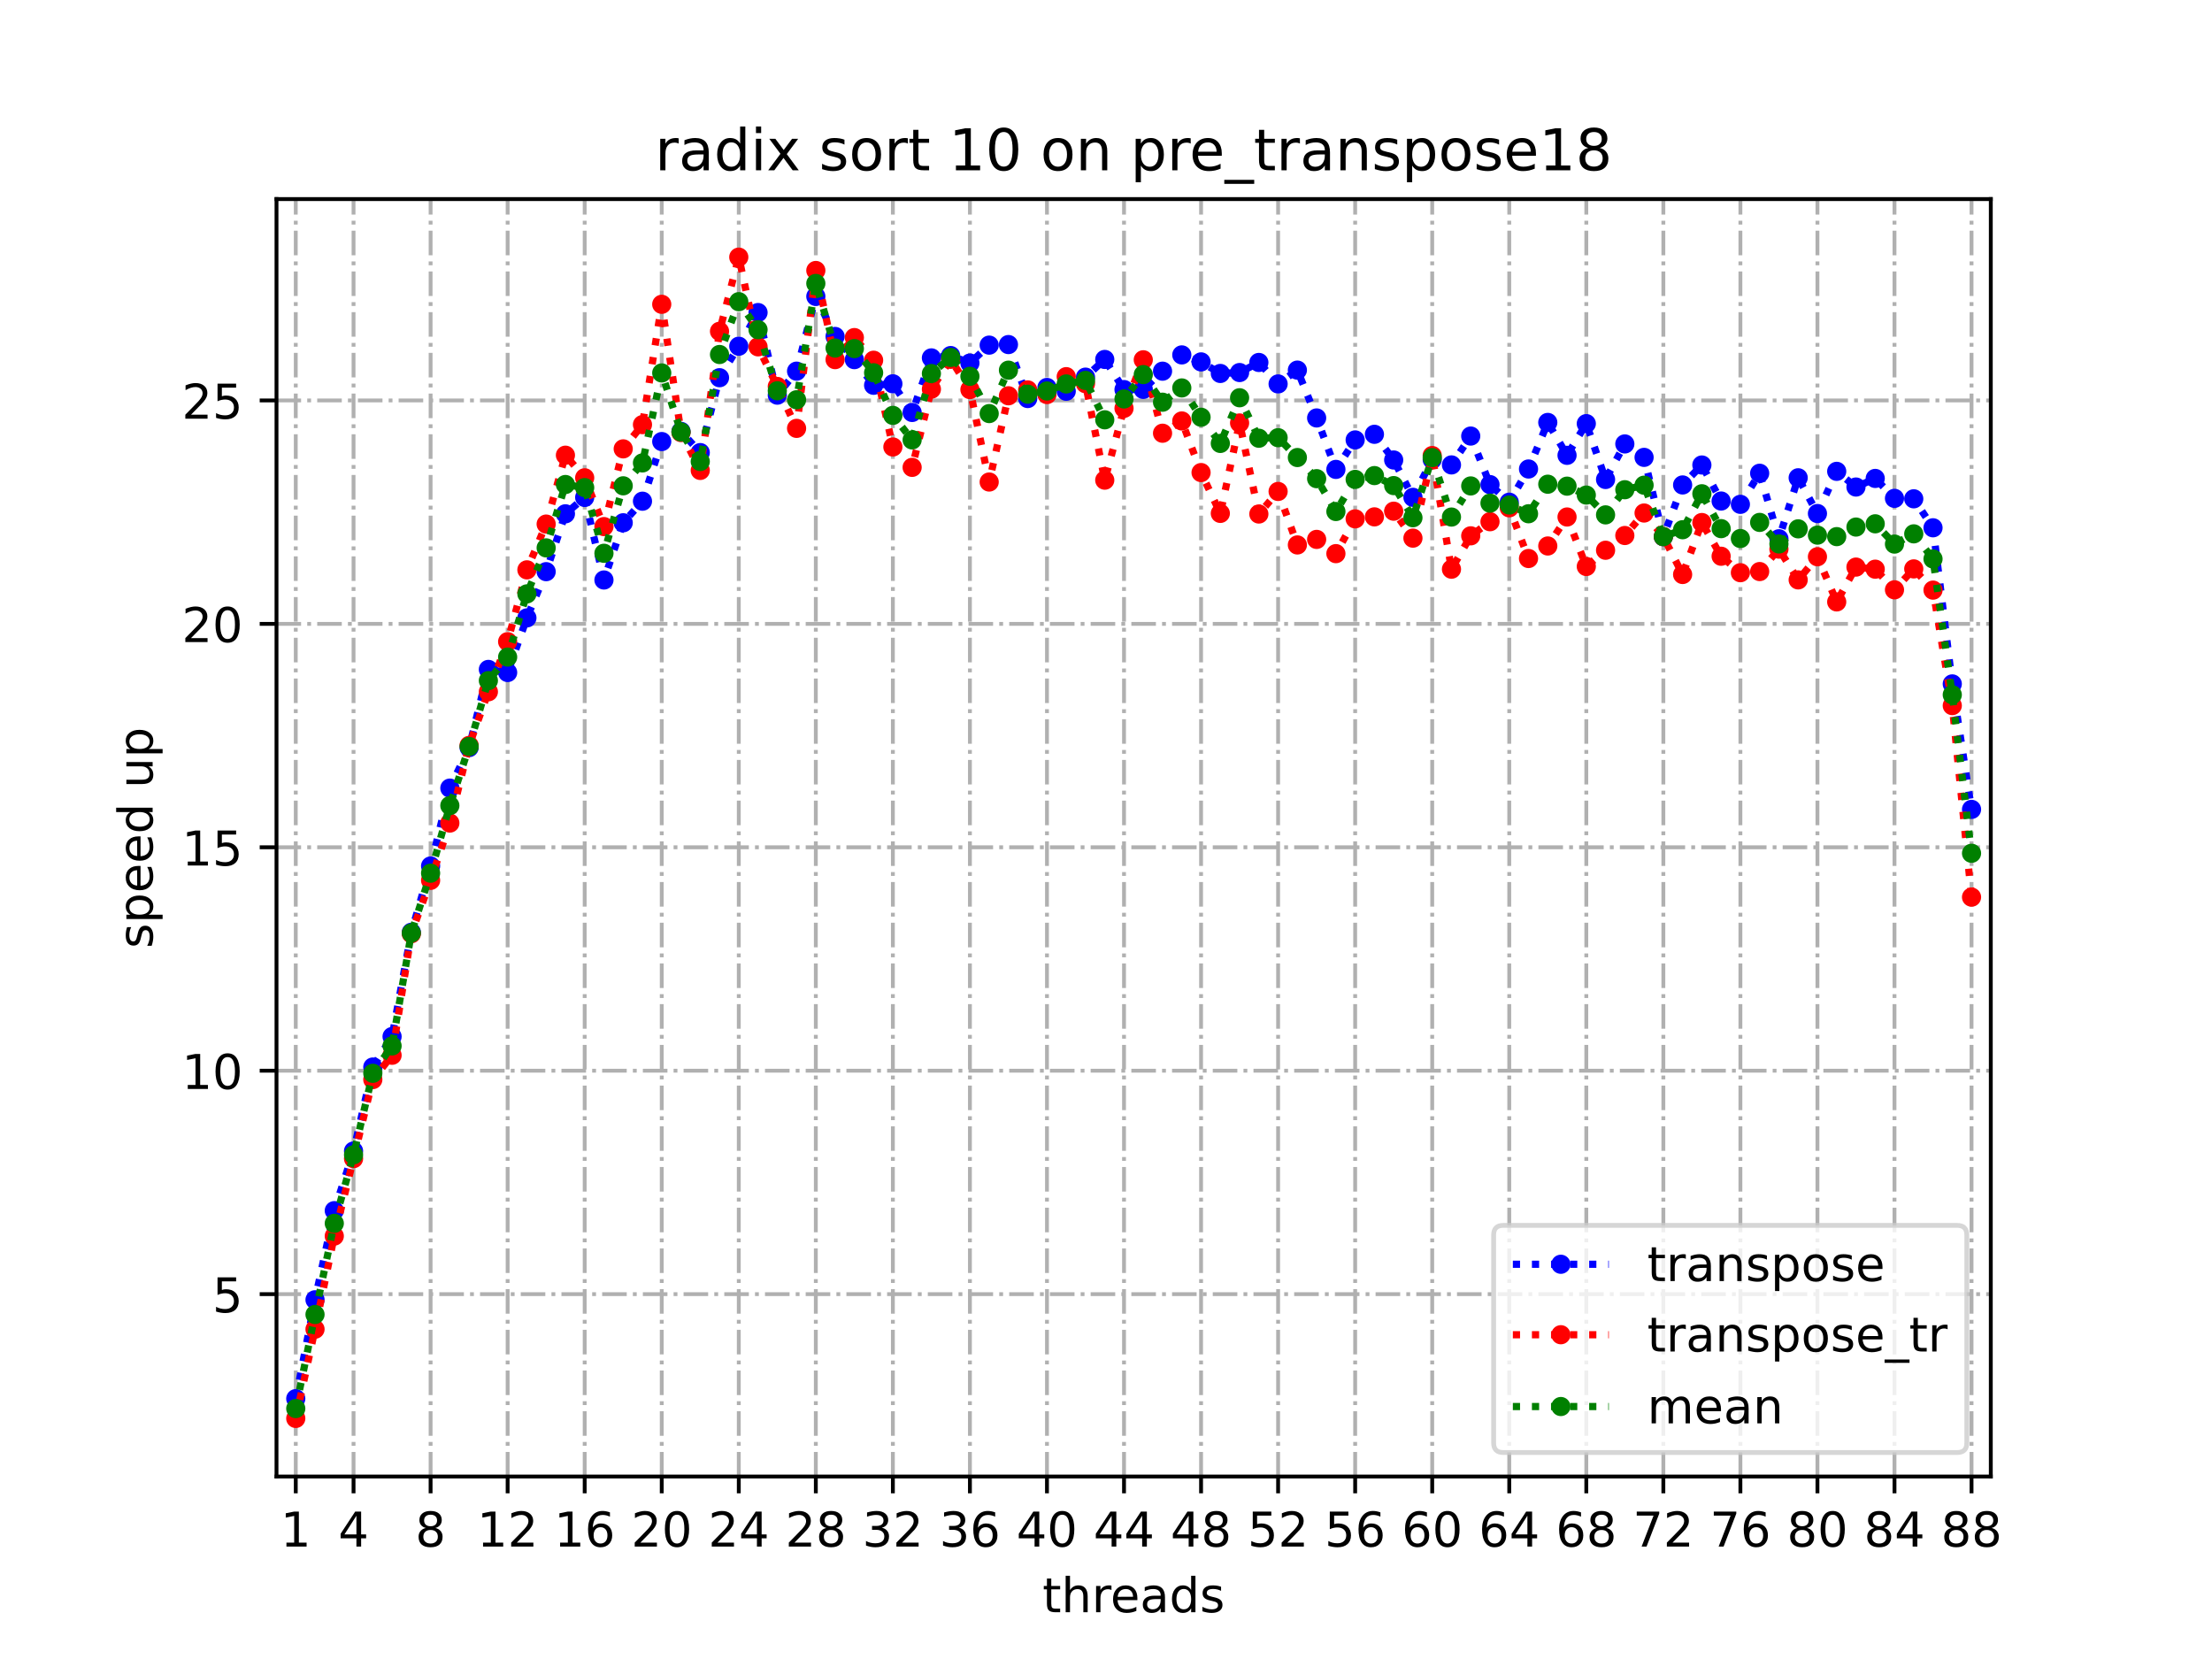<?xml version="1.0" encoding="utf-8" standalone="no"?>
<!DOCTYPE svg PUBLIC "-//W3C//DTD SVG 1.1//EN"
  "http://www.w3.org/Graphics/SVG/1.1/DTD/svg11.dtd">
<!-- Created with matplotlib (https://matplotlib.org/) -->
<svg height="345.6pt" version="1.1" viewBox="0 0 460.8 345.6" width="460.8pt" xmlns="http://www.w3.org/2000/svg" xmlns:xlink="http://www.w3.org/1999/xlink">
 <defs>
  <style type="text/css">*{stroke-linecap:butt;stroke-linejoin:round;}</style>
 </defs>
 <g id="figure_1">
  <g id="patch_1">
   <path d="M 0 345.6 
L 460.8 345.6 
L 460.8 0 
L 0 0 
z
" style="fill:#ffffff;"/>
  </g>
  <g id="axes_1">
   <g id="patch_2">
    <path d="M 57.6 307.584 
L 414.72 307.584 
L 414.72 41.472 
L 57.6 41.472 
z
" style="fill:#ffffff;"/>
   </g>
   <g id="matplotlib.axis_1">
    <g id="xtick_1">
     <g id="line2d_1">
      <path clip-path="url(#pf7463e381b)" d="M 61.613 307.584 
L 61.613 41.472 
" style="fill:none;stroke:#b0b0b0;stroke-dasharray:5.12,1.28,0.8,1.28;stroke-dashoffset:0;stroke-width:0.8;"/>
     </g>
     <g id="line2d_2">
      <defs>
       <path d="M 0 0 
L 0 3.5 
" id="me3b3bc2dc3" style="stroke:#000000;stroke-width:0.8;"/>
      </defs>
      <g>
       <use style="stroke:#000000;stroke-width:0.8;" x="61.613" xlink:href="#me3b3bc2dc3" y="307.584"/>
      </g>
     </g>
     <g id="text_1">
      <!-- 1 -->
      <g transform="translate(58.431 322.182)scale(0.1 -0.1)">
       <defs>
        <path d="M 12.406 8.297 
L 28.516 8.297 
L 28.516 63.922 
L 10.984 60.406 
L 10.984 69.391 
L 28.422 72.906 
L 38.281 72.906 
L 38.281 8.297 
L 54.391 8.297 
L 54.391 0 
L 12.406 0 
z
" id="DejaVuSans-49"/>
       </defs>
       <use xlink:href="#DejaVuSans-49"/>
      </g>
     </g>
    </g>
    <g id="xtick_2">
     <g id="line2d_3">
      <path clip-path="url(#pf7463e381b)" d="M 73.65 307.584 
L 73.65 41.472 
" style="fill:none;stroke:#b0b0b0;stroke-dasharray:5.12,1.28,0.8,1.28;stroke-dashoffset:0;stroke-width:0.8;"/>
     </g>
     <g id="line2d_4">
      <g>
       <use style="stroke:#000000;stroke-width:0.8;" x="73.65" xlink:href="#me3b3bc2dc3" y="307.584"/>
      </g>
     </g>
     <g id="text_2">
      <!-- 4 -->
      <g transform="translate(70.469 322.182)scale(0.1 -0.1)">
       <defs>
        <path d="M 37.797 64.312 
L 12.891 25.391 
L 37.797 25.391 
z
M 35.203 72.906 
L 47.609 72.906 
L 47.609 25.391 
L 58.016 25.391 
L 58.016 17.188 
L 47.609 17.188 
L 47.609 0 
L 37.797 0 
L 37.797 17.188 
L 4.891 17.188 
L 4.891 26.703 
z
" id="DejaVuSans-52"/>
       </defs>
       <use xlink:href="#DejaVuSans-52"/>
      </g>
     </g>
    </g>
    <g id="xtick_3">
     <g id="line2d_5">
      <path clip-path="url(#pf7463e381b)" d="M 89.701 307.584 
L 89.701 41.472 
" style="fill:none;stroke:#b0b0b0;stroke-dasharray:5.12,1.28,0.8,1.28;stroke-dashoffset:0;stroke-width:0.8;"/>
     </g>
     <g id="line2d_6">
      <g>
       <use style="stroke:#000000;stroke-width:0.8;" x="89.701" xlink:href="#me3b3bc2dc3" y="307.584"/>
      </g>
     </g>
     <g id="text_3">
      <!-- 8 -->
      <g transform="translate(86.519 322.182)scale(0.1 -0.1)">
       <defs>
        <path d="M 31.781 34.625 
Q 24.75 34.625 20.719 30.859 
Q 16.703 27.094 16.703 20.516 
Q 16.703 13.922 20.719 10.156 
Q 24.75 6.391 31.781 6.391 
Q 38.812 6.391 42.859 10.172 
Q 46.922 13.969 46.922 20.516 
Q 46.922 27.094 42.891 30.859 
Q 38.875 34.625 31.781 34.625 
z
M 21.922 38.812 
Q 15.578 40.375 12.031 44.719 
Q 8.5 49.078 8.5 55.328 
Q 8.5 64.062 14.719 69.141 
Q 20.953 74.219 31.781 74.219 
Q 42.672 74.219 48.875 69.141 
Q 55.078 64.062 55.078 55.328 
Q 55.078 49.078 51.531 44.719 
Q 48 40.375 41.703 38.812 
Q 48.828 37.156 52.797 32.312 
Q 56.781 27.484 56.781 20.516 
Q 56.781 9.906 50.312 4.234 
Q 43.844 -1.422 31.781 -1.422 
Q 19.734 -1.422 13.25 4.234 
Q 6.781 9.906 6.781 20.516 
Q 6.781 27.484 10.781 32.312 
Q 14.797 37.156 21.922 38.812 
z
M 18.312 54.391 
Q 18.312 48.734 21.844 45.562 
Q 25.391 42.391 31.781 42.391 
Q 38.141 42.391 41.719 45.562 
Q 45.312 48.734 45.312 54.391 
Q 45.312 60.062 41.719 63.234 
Q 38.141 66.406 31.781 66.406 
Q 25.391 66.406 21.844 63.234 
Q 18.312 60.062 18.312 54.391 
z
" id="DejaVuSans-56"/>
       </defs>
       <use xlink:href="#DejaVuSans-56"/>
      </g>
     </g>
    </g>
    <g id="xtick_4">
     <g id="line2d_7">
      <path clip-path="url(#pf7463e381b)" d="M 105.751 307.584 
L 105.751 41.472 
" style="fill:none;stroke:#b0b0b0;stroke-dasharray:5.12,1.28,0.8,1.28;stroke-dashoffset:0;stroke-width:0.8;"/>
     </g>
     <g id="line2d_8">
      <g>
       <use style="stroke:#000000;stroke-width:0.8;" x="105.751" xlink:href="#me3b3bc2dc3" y="307.584"/>
      </g>
     </g>
     <g id="text_4">
      <!-- 12 -->
      <g transform="translate(99.389 322.182)scale(0.1 -0.1)">
       <defs>
        <path d="M 19.188 8.297 
L 53.609 8.297 
L 53.609 0 
L 7.328 0 
L 7.328 8.297 
Q 12.938 14.109 22.625 23.891 
Q 32.328 33.688 34.812 36.531 
Q 39.547 41.844 41.422 45.531 
Q 43.312 49.219 43.312 52.781 
Q 43.312 58.594 39.234 62.25 
Q 35.156 65.922 28.609 65.922 
Q 23.969 65.922 18.812 64.312 
Q 13.672 62.703 7.812 59.422 
L 7.812 69.391 
Q 13.766 71.781 18.938 73 
Q 24.125 74.219 28.422 74.219 
Q 39.75 74.219 46.484 68.547 
Q 53.219 62.891 53.219 53.422 
Q 53.219 48.922 51.531 44.891 
Q 49.859 40.875 45.406 35.406 
Q 44.188 33.984 37.641 27.219 
Q 31.109 20.453 19.188 8.297 
z
" id="DejaVuSans-50"/>
       </defs>
       <use xlink:href="#DejaVuSans-49"/>
       <use x="63.623" xlink:href="#DejaVuSans-50"/>
      </g>
     </g>
    </g>
    <g id="xtick_5">
     <g id="line2d_9">
      <path clip-path="url(#pf7463e381b)" d="M 121.801 307.584 
L 121.801 41.472 
" style="fill:none;stroke:#b0b0b0;stroke-dasharray:5.12,1.28,0.8,1.28;stroke-dashoffset:0;stroke-width:0.8;"/>
     </g>
     <g id="line2d_10">
      <g>
       <use style="stroke:#000000;stroke-width:0.8;" x="121.801" xlink:href="#me3b3bc2dc3" y="307.584"/>
      </g>
     </g>
     <g id="text_5">
      <!-- 16 -->
      <g transform="translate(115.439 322.182)scale(0.1 -0.1)">
       <defs>
        <path d="M 33.016 40.375 
Q 26.375 40.375 22.484 35.828 
Q 18.609 31.297 18.609 23.391 
Q 18.609 15.531 22.484 10.953 
Q 26.375 6.391 33.016 6.391 
Q 39.656 6.391 43.531 10.953 
Q 47.406 15.531 47.406 23.391 
Q 47.406 31.297 43.531 35.828 
Q 39.656 40.375 33.016 40.375 
z
M 52.594 71.297 
L 52.594 62.312 
Q 48.875 64.062 45.094 64.984 
Q 41.312 65.922 37.594 65.922 
Q 27.828 65.922 22.672 59.328 
Q 17.531 52.734 16.797 39.406 
Q 19.672 43.656 24.016 45.922 
Q 28.375 48.188 33.594 48.188 
Q 44.578 48.188 50.953 41.516 
Q 57.328 34.859 57.328 23.391 
Q 57.328 12.156 50.688 5.359 
Q 44.047 -1.422 33.016 -1.422 
Q 20.359 -1.422 13.672 8.266 
Q 6.984 17.969 6.984 36.375 
Q 6.984 53.656 15.188 63.938 
Q 23.391 74.219 37.203 74.219 
Q 40.922 74.219 44.703 73.484 
Q 48.484 72.75 52.594 71.297 
z
" id="DejaVuSans-54"/>
       </defs>
       <use xlink:href="#DejaVuSans-49"/>
       <use x="63.623" xlink:href="#DejaVuSans-54"/>
      </g>
     </g>
    </g>
    <g id="xtick_6">
     <g id="line2d_11">
      <path clip-path="url(#pf7463e381b)" d="M 137.852 307.584 
L 137.852 41.472 
" style="fill:none;stroke:#b0b0b0;stroke-dasharray:5.12,1.28,0.8,1.28;stroke-dashoffset:0;stroke-width:0.8;"/>
     </g>
     <g id="line2d_12">
      <g>
       <use style="stroke:#000000;stroke-width:0.8;" x="137.852" xlink:href="#me3b3bc2dc3" y="307.584"/>
      </g>
     </g>
     <g id="text_6">
      <!-- 20 -->
      <g transform="translate(131.489 322.182)scale(0.1 -0.1)">
       <defs>
        <path d="M 31.781 66.406 
Q 24.172 66.406 20.328 58.906 
Q 16.5 51.422 16.5 36.375 
Q 16.5 21.391 20.328 13.891 
Q 24.172 6.391 31.781 6.391 
Q 39.453 6.391 43.281 13.891 
Q 47.125 21.391 47.125 36.375 
Q 47.125 51.422 43.281 58.906 
Q 39.453 66.406 31.781 66.406 
z
M 31.781 74.219 
Q 44.047 74.219 50.516 64.516 
Q 56.984 54.828 56.984 36.375 
Q 56.984 17.969 50.516 8.266 
Q 44.047 -1.422 31.781 -1.422 
Q 19.531 -1.422 13.062 8.266 
Q 6.594 17.969 6.594 36.375 
Q 6.594 54.828 13.062 64.516 
Q 19.531 74.219 31.781 74.219 
z
" id="DejaVuSans-48"/>
       </defs>
       <use xlink:href="#DejaVuSans-50"/>
       <use x="63.623" xlink:href="#DejaVuSans-48"/>
      </g>
     </g>
    </g>
    <g id="xtick_7">
     <g id="line2d_13">
      <path clip-path="url(#pf7463e381b)" d="M 153.902 307.584 
L 153.902 41.472 
" style="fill:none;stroke:#b0b0b0;stroke-dasharray:5.12,1.28,0.8,1.28;stroke-dashoffset:0;stroke-width:0.8;"/>
     </g>
     <g id="line2d_14">
      <g>
       <use style="stroke:#000000;stroke-width:0.8;" x="153.902" xlink:href="#me3b3bc2dc3" y="307.584"/>
      </g>
     </g>
     <g id="text_7">
      <!-- 24 -->
      <g transform="translate(147.54 322.182)scale(0.1 -0.1)">
       <use xlink:href="#DejaVuSans-50"/>
       <use x="63.623" xlink:href="#DejaVuSans-52"/>
      </g>
     </g>
    </g>
    <g id="xtick_8">
     <g id="line2d_15">
      <path clip-path="url(#pf7463e381b)" d="M 169.952 307.584 
L 169.952 41.472 
" style="fill:none;stroke:#b0b0b0;stroke-dasharray:5.12,1.28,0.8,1.28;stroke-dashoffset:0;stroke-width:0.8;"/>
     </g>
     <g id="line2d_16">
      <g>
       <use style="stroke:#000000;stroke-width:0.8;" x="169.952" xlink:href="#me3b3bc2dc3" y="307.584"/>
      </g>
     </g>
     <g id="text_8">
      <!-- 28 -->
      <g transform="translate(163.59 322.182)scale(0.1 -0.1)">
       <use xlink:href="#DejaVuSans-50"/>
       <use x="63.623" xlink:href="#DejaVuSans-56"/>
      </g>
     </g>
    </g>
    <g id="xtick_9">
     <g id="line2d_17">
      <path clip-path="url(#pf7463e381b)" d="M 186.003 307.584 
L 186.003 41.472 
" style="fill:none;stroke:#b0b0b0;stroke-dasharray:5.12,1.28,0.8,1.28;stroke-dashoffset:0;stroke-width:0.8;"/>
     </g>
     <g id="line2d_18">
      <g>
       <use style="stroke:#000000;stroke-width:0.8;" x="186.003" xlink:href="#me3b3bc2dc3" y="307.584"/>
      </g>
     </g>
     <g id="text_9">
      <!-- 32 -->
      <g transform="translate(179.64 322.182)scale(0.1 -0.1)">
       <defs>
        <path d="M 40.578 39.312 
Q 47.656 37.797 51.625 33 
Q 55.609 28.219 55.609 21.188 
Q 55.609 10.406 48.188 4.484 
Q 40.766 -1.422 27.094 -1.422 
Q 22.516 -1.422 17.656 -0.516 
Q 12.797 0.391 7.625 2.203 
L 7.625 11.719 
Q 11.719 9.328 16.594 8.109 
Q 21.484 6.891 26.812 6.891 
Q 36.078 6.891 40.938 10.547 
Q 45.797 14.203 45.797 21.188 
Q 45.797 27.641 41.281 31.266 
Q 36.766 34.906 28.719 34.906 
L 20.219 34.906 
L 20.219 43.016 
L 29.109 43.016 
Q 36.375 43.016 40.234 45.922 
Q 44.094 48.828 44.094 54.297 
Q 44.094 59.906 40.109 62.906 
Q 36.141 65.922 28.719 65.922 
Q 24.656 65.922 20.016 65.031 
Q 15.375 64.156 9.812 62.312 
L 9.812 71.094 
Q 15.438 72.656 20.344 73.438 
Q 25.25 74.219 29.594 74.219 
Q 40.828 74.219 47.359 69.109 
Q 53.906 64.016 53.906 55.328 
Q 53.906 49.266 50.438 45.094 
Q 46.969 40.922 40.578 39.312 
z
" id="DejaVuSans-51"/>
       </defs>
       <use xlink:href="#DejaVuSans-51"/>
       <use x="63.623" xlink:href="#DejaVuSans-50"/>
      </g>
     </g>
    </g>
    <g id="xtick_10">
     <g id="line2d_19">
      <path clip-path="url(#pf7463e381b)" d="M 202.053 307.584 
L 202.053 41.472 
" style="fill:none;stroke:#b0b0b0;stroke-dasharray:5.12,1.28,0.8,1.28;stroke-dashoffset:0;stroke-width:0.8;"/>
     </g>
     <g id="line2d_20">
      <g>
       <use style="stroke:#000000;stroke-width:0.8;" x="202.053" xlink:href="#me3b3bc2dc3" y="307.584"/>
      </g>
     </g>
     <g id="text_10">
      <!-- 36 -->
      <g transform="translate(195.691 322.182)scale(0.1 -0.1)">
       <use xlink:href="#DejaVuSans-51"/>
       <use x="63.623" xlink:href="#DejaVuSans-54"/>
      </g>
     </g>
    </g>
    <g id="xtick_11">
     <g id="line2d_21">
      <path clip-path="url(#pf7463e381b)" d="M 218.103 307.584 
L 218.103 41.472 
" style="fill:none;stroke:#b0b0b0;stroke-dasharray:5.12,1.28,0.8,1.28;stroke-dashoffset:0;stroke-width:0.8;"/>
     </g>
     <g id="line2d_22">
      <g>
       <use style="stroke:#000000;stroke-width:0.8;" x="218.103" xlink:href="#me3b3bc2dc3" y="307.584"/>
      </g>
     </g>
     <g id="text_11">
      <!-- 40 -->
      <g transform="translate(211.741 322.182)scale(0.1 -0.1)">
       <use xlink:href="#DejaVuSans-52"/>
       <use x="63.623" xlink:href="#DejaVuSans-48"/>
      </g>
     </g>
    </g>
    <g id="xtick_12">
     <g id="line2d_23">
      <path clip-path="url(#pf7463e381b)" d="M 234.154 307.584 
L 234.154 41.472 
" style="fill:none;stroke:#b0b0b0;stroke-dasharray:5.12,1.28,0.8,1.28;stroke-dashoffset:0;stroke-width:0.8;"/>
     </g>
     <g id="line2d_24">
      <g>
       <use style="stroke:#000000;stroke-width:0.8;" x="234.154" xlink:href="#me3b3bc2dc3" y="307.584"/>
      </g>
     </g>
     <g id="text_12">
      <!-- 44 -->
      <g transform="translate(227.791 322.182)scale(0.1 -0.1)">
       <use xlink:href="#DejaVuSans-52"/>
       <use x="63.623" xlink:href="#DejaVuSans-52"/>
      </g>
     </g>
    </g>
    <g id="xtick_13">
     <g id="line2d_25">
      <path clip-path="url(#pf7463e381b)" d="M 250.204 307.584 
L 250.204 41.472 
" style="fill:none;stroke:#b0b0b0;stroke-dasharray:5.12,1.28,0.8,1.28;stroke-dashoffset:0;stroke-width:0.8;"/>
     </g>
     <g id="line2d_26">
      <g>
       <use style="stroke:#000000;stroke-width:0.8;" x="250.204" xlink:href="#me3b3bc2dc3" y="307.584"/>
      </g>
     </g>
     <g id="text_13">
      <!-- 48 -->
      <g transform="translate(243.842 322.182)scale(0.1 -0.1)">
       <use xlink:href="#DejaVuSans-52"/>
       <use x="63.623" xlink:href="#DejaVuSans-56"/>
      </g>
     </g>
    </g>
    <g id="xtick_14">
     <g id="line2d_27">
      <path clip-path="url(#pf7463e381b)" d="M 266.254 307.584 
L 266.254 41.472 
" style="fill:none;stroke:#b0b0b0;stroke-dasharray:5.12,1.28,0.8,1.28;stroke-dashoffset:0;stroke-width:0.8;"/>
     </g>
     <g id="line2d_28">
      <g>
       <use style="stroke:#000000;stroke-width:0.8;" x="266.254" xlink:href="#me3b3bc2dc3" y="307.584"/>
      </g>
     </g>
     <g id="text_14">
      <!-- 52 -->
      <g transform="translate(259.892 322.182)scale(0.1 -0.1)">
       <defs>
        <path d="M 10.797 72.906 
L 49.516 72.906 
L 49.516 64.594 
L 19.828 64.594 
L 19.828 46.734 
Q 21.969 47.469 24.109 47.828 
Q 26.266 48.188 28.422 48.188 
Q 40.625 48.188 47.75 41.5 
Q 54.891 34.812 54.891 23.391 
Q 54.891 11.625 47.562 5.094 
Q 40.234 -1.422 26.906 -1.422 
Q 22.312 -1.422 17.547 -0.641 
Q 12.797 0.141 7.719 1.703 
L 7.719 11.625 
Q 12.109 9.234 16.797 8.062 
Q 21.484 6.891 26.703 6.891 
Q 35.156 6.891 40.078 11.328 
Q 45.016 15.766 45.016 23.391 
Q 45.016 31 40.078 35.438 
Q 35.156 39.891 26.703 39.891 
Q 22.75 39.891 18.812 39.016 
Q 14.891 38.141 10.797 36.281 
z
" id="DejaVuSans-53"/>
       </defs>
       <use xlink:href="#DejaVuSans-53"/>
       <use x="63.623" xlink:href="#DejaVuSans-50"/>
      </g>
     </g>
    </g>
    <g id="xtick_15">
     <g id="line2d_29">
      <path clip-path="url(#pf7463e381b)" d="M 282.305 307.584 
L 282.305 41.472 
" style="fill:none;stroke:#b0b0b0;stroke-dasharray:5.12,1.28,0.8,1.28;stroke-dashoffset:0;stroke-width:0.8;"/>
     </g>
     <g id="line2d_30">
      <g>
       <use style="stroke:#000000;stroke-width:0.8;" x="282.305" xlink:href="#me3b3bc2dc3" y="307.584"/>
      </g>
     </g>
     <g id="text_15">
      <!-- 56 -->
      <g transform="translate(275.942 322.182)scale(0.1 -0.1)">
       <use xlink:href="#DejaVuSans-53"/>
       <use x="63.623" xlink:href="#DejaVuSans-54"/>
      </g>
     </g>
    </g>
    <g id="xtick_16">
     <g id="line2d_31">
      <path clip-path="url(#pf7463e381b)" d="M 298.355 307.584 
L 298.355 41.472 
" style="fill:none;stroke:#b0b0b0;stroke-dasharray:5.12,1.28,0.8,1.28;stroke-dashoffset:0;stroke-width:0.8;"/>
     </g>
     <g id="line2d_32">
      <g>
       <use style="stroke:#000000;stroke-width:0.8;" x="298.355" xlink:href="#me3b3bc2dc3" y="307.584"/>
      </g>
     </g>
     <g id="text_16">
      <!-- 60 -->
      <g transform="translate(291.993 322.182)scale(0.1 -0.1)">
       <use xlink:href="#DejaVuSans-54"/>
       <use x="63.623" xlink:href="#DejaVuSans-48"/>
      </g>
     </g>
    </g>
    <g id="xtick_17">
     <g id="line2d_33">
      <path clip-path="url(#pf7463e381b)" d="M 314.405 307.584 
L 314.405 41.472 
" style="fill:none;stroke:#b0b0b0;stroke-dasharray:5.12,1.28,0.8,1.28;stroke-dashoffset:0;stroke-width:0.8;"/>
     </g>
     <g id="line2d_34">
      <g>
       <use style="stroke:#000000;stroke-width:0.8;" x="314.405" xlink:href="#me3b3bc2dc3" y="307.584"/>
      </g>
     </g>
     <g id="text_17">
      <!-- 64 -->
      <g transform="translate(308.043 322.182)scale(0.1 -0.1)">
       <use xlink:href="#DejaVuSans-54"/>
       <use x="63.623" xlink:href="#DejaVuSans-52"/>
      </g>
     </g>
    </g>
    <g id="xtick_18">
     <g id="line2d_35">
      <path clip-path="url(#pf7463e381b)" d="M 330.456 307.584 
L 330.456 41.472 
" style="fill:none;stroke:#b0b0b0;stroke-dasharray:5.12,1.28,0.8,1.28;stroke-dashoffset:0;stroke-width:0.8;"/>
     </g>
     <g id="line2d_36">
      <g>
       <use style="stroke:#000000;stroke-width:0.8;" x="330.456" xlink:href="#me3b3bc2dc3" y="307.584"/>
      </g>
     </g>
     <g id="text_18">
      <!-- 68 -->
      <g transform="translate(324.093 322.182)scale(0.1 -0.1)">
       <use xlink:href="#DejaVuSans-54"/>
       <use x="63.623" xlink:href="#DejaVuSans-56"/>
      </g>
     </g>
    </g>
    <g id="xtick_19">
     <g id="line2d_37">
      <path clip-path="url(#pf7463e381b)" d="M 346.506 307.584 
L 346.506 41.472 
" style="fill:none;stroke:#b0b0b0;stroke-dasharray:5.12,1.28,0.8,1.28;stroke-dashoffset:0;stroke-width:0.8;"/>
     </g>
     <g id="line2d_38">
      <g>
       <use style="stroke:#000000;stroke-width:0.8;" x="346.506" xlink:href="#me3b3bc2dc3" y="307.584"/>
      </g>
     </g>
     <g id="text_19">
      <!-- 72 -->
      <g transform="translate(340.144 322.182)scale(0.1 -0.1)">
       <defs>
        <path d="M 8.203 72.906 
L 55.078 72.906 
L 55.078 68.703 
L 28.609 0 
L 18.312 0 
L 43.219 64.594 
L 8.203 64.594 
z
" id="DejaVuSans-55"/>
       </defs>
       <use xlink:href="#DejaVuSans-55"/>
       <use x="63.623" xlink:href="#DejaVuSans-50"/>
      </g>
     </g>
    </g>
    <g id="xtick_20">
     <g id="line2d_39">
      <path clip-path="url(#pf7463e381b)" d="M 362.556 307.584 
L 362.556 41.472 
" style="fill:none;stroke:#b0b0b0;stroke-dasharray:5.12,1.28,0.8,1.28;stroke-dashoffset:0;stroke-width:0.8;"/>
     </g>
     <g id="line2d_40">
      <g>
       <use style="stroke:#000000;stroke-width:0.8;" x="362.556" xlink:href="#me3b3bc2dc3" y="307.584"/>
      </g>
     </g>
     <g id="text_20">
      <!-- 76 -->
      <g transform="translate(356.194 322.182)scale(0.1 -0.1)">
       <use xlink:href="#DejaVuSans-55"/>
       <use x="63.623" xlink:href="#DejaVuSans-54"/>
      </g>
     </g>
    </g>
    <g id="xtick_21">
     <g id="line2d_41">
      <path clip-path="url(#pf7463e381b)" d="M 378.607 307.584 
L 378.607 41.472 
" style="fill:none;stroke:#b0b0b0;stroke-dasharray:5.12,1.28,0.8,1.28;stroke-dashoffset:0;stroke-width:0.8;"/>
     </g>
     <g id="line2d_42">
      <g>
       <use style="stroke:#000000;stroke-width:0.8;" x="378.607" xlink:href="#me3b3bc2dc3" y="307.584"/>
      </g>
     </g>
     <g id="text_21">
      <!-- 80 -->
      <g transform="translate(372.244 322.182)scale(0.1 -0.1)">
       <use xlink:href="#DejaVuSans-56"/>
       <use x="63.623" xlink:href="#DejaVuSans-48"/>
      </g>
     </g>
    </g>
    <g id="xtick_22">
     <g id="line2d_43">
      <path clip-path="url(#pf7463e381b)" d="M 394.657 307.584 
L 394.657 41.472 
" style="fill:none;stroke:#b0b0b0;stroke-dasharray:5.12,1.28,0.8,1.28;stroke-dashoffset:0;stroke-width:0.8;"/>
     </g>
     <g id="line2d_44">
      <g>
       <use style="stroke:#000000;stroke-width:0.8;" x="394.657" xlink:href="#me3b3bc2dc3" y="307.584"/>
      </g>
     </g>
     <g id="text_22">
      <!-- 84 -->
      <g transform="translate(388.295 322.182)scale(0.1 -0.1)">
       <use xlink:href="#DejaVuSans-56"/>
       <use x="63.623" xlink:href="#DejaVuSans-52"/>
      </g>
     </g>
    </g>
    <g id="xtick_23">
     <g id="line2d_45">
      <path clip-path="url(#pf7463e381b)" d="M 410.707 307.584 
L 410.707 41.472 
" style="fill:none;stroke:#b0b0b0;stroke-dasharray:5.12,1.28,0.8,1.28;stroke-dashoffset:0;stroke-width:0.8;"/>
     </g>
     <g id="line2d_46">
      <g>
       <use style="stroke:#000000;stroke-width:0.8;" x="410.707" xlink:href="#me3b3bc2dc3" y="307.584"/>
      </g>
     </g>
     <g id="text_23">
      <!-- 88 -->
      <g transform="translate(404.345 322.182)scale(0.1 -0.1)">
       <use xlink:href="#DejaVuSans-56"/>
       <use x="63.623" xlink:href="#DejaVuSans-56"/>
      </g>
     </g>
    </g>
    <g id="text_24">
     <!-- threads -->
     <g transform="translate(217.169 335.861)scale(0.1 -0.1)">
      <defs>
       <path d="M 18.312 70.219 
L 18.312 54.688 
L 36.812 54.688 
L 36.812 47.703 
L 18.312 47.703 
L 18.312 18.016 
Q 18.312 11.328 20.141 9.422 
Q 21.969 7.516 27.594 7.516 
L 36.812 7.516 
L 36.812 0 
L 27.594 0 
Q 17.188 0 13.234 3.875 
Q 9.281 7.766 9.281 18.016 
L 9.281 47.703 
L 2.688 47.703 
L 2.688 54.688 
L 9.281 54.688 
L 9.281 70.219 
z
" id="DejaVuSans-116"/>
       <path d="M 54.891 33.016 
L 54.891 0 
L 45.906 0 
L 45.906 32.719 
Q 45.906 40.484 42.875 44.328 
Q 39.844 48.188 33.797 48.188 
Q 26.516 48.188 22.312 43.547 
Q 18.109 38.922 18.109 30.906 
L 18.109 0 
L 9.078 0 
L 9.078 75.984 
L 18.109 75.984 
L 18.109 46.188 
Q 21.344 51.125 25.703 53.562 
Q 30.078 56 35.797 56 
Q 45.219 56 50.047 50.172 
Q 54.891 44.344 54.891 33.016 
z
" id="DejaVuSans-104"/>
       <path d="M 41.109 46.297 
Q 39.594 47.172 37.812 47.578 
Q 36.031 48 33.891 48 
Q 26.266 48 22.188 43.047 
Q 18.109 38.094 18.109 28.812 
L 18.109 0 
L 9.078 0 
L 9.078 54.688 
L 18.109 54.688 
L 18.109 46.188 
Q 20.953 51.172 25.484 53.578 
Q 30.031 56 36.531 56 
Q 37.453 56 38.578 55.875 
Q 39.703 55.766 41.062 55.516 
z
" id="DejaVuSans-114"/>
       <path d="M 56.203 29.594 
L 56.203 25.203 
L 14.891 25.203 
Q 15.484 15.922 20.484 11.062 
Q 25.484 6.203 34.422 6.203 
Q 39.594 6.203 44.453 7.469 
Q 49.312 8.734 54.109 11.281 
L 54.109 2.781 
Q 49.266 0.734 44.188 -0.344 
Q 39.109 -1.422 33.891 -1.422 
Q 20.797 -1.422 13.156 6.188 
Q 5.516 13.812 5.516 26.812 
Q 5.516 40.234 12.766 48.109 
Q 20.016 56 32.328 56 
Q 43.359 56 49.781 48.891 
Q 56.203 41.797 56.203 29.594 
z
M 47.219 32.234 
Q 47.125 39.594 43.094 43.984 
Q 39.062 48.391 32.422 48.391 
Q 24.906 48.391 20.391 44.141 
Q 15.875 39.891 15.188 32.172 
z
" id="DejaVuSans-101"/>
       <path d="M 34.281 27.484 
Q 23.391 27.484 19.188 25 
Q 14.984 22.516 14.984 16.5 
Q 14.984 11.719 18.141 8.906 
Q 21.297 6.109 26.703 6.109 
Q 34.188 6.109 38.703 11.406 
Q 43.219 16.703 43.219 25.484 
L 43.219 27.484 
z
M 52.203 31.203 
L 52.203 0 
L 43.219 0 
L 43.219 8.297 
Q 40.141 3.328 35.547 0.953 
Q 30.953 -1.422 24.312 -1.422 
Q 15.922 -1.422 10.953 3.297 
Q 6 8.016 6 15.922 
Q 6 25.141 12.172 29.828 
Q 18.359 34.516 30.609 34.516 
L 43.219 34.516 
L 43.219 35.406 
Q 43.219 41.609 39.141 45 
Q 35.062 48.391 27.688 48.391 
Q 23 48.391 18.547 47.266 
Q 14.109 46.141 10.016 43.891 
L 10.016 52.203 
Q 14.938 54.109 19.578 55.047 
Q 24.219 56 28.609 56 
Q 40.484 56 46.344 49.844 
Q 52.203 43.703 52.203 31.203 
z
" id="DejaVuSans-97"/>
       <path d="M 45.406 46.391 
L 45.406 75.984 
L 54.391 75.984 
L 54.391 0 
L 45.406 0 
L 45.406 8.203 
Q 42.578 3.328 38.25 0.953 
Q 33.938 -1.422 27.875 -1.422 
Q 17.969 -1.422 11.734 6.484 
Q 5.516 14.406 5.516 27.297 
Q 5.516 40.188 11.734 48.094 
Q 17.969 56 27.875 56 
Q 33.938 56 38.25 53.625 
Q 42.578 51.266 45.406 46.391 
z
M 14.797 27.297 
Q 14.797 17.391 18.875 11.75 
Q 22.953 6.109 30.078 6.109 
Q 37.203 6.109 41.297 11.75 
Q 45.406 17.391 45.406 27.297 
Q 45.406 37.203 41.297 42.844 
Q 37.203 48.484 30.078 48.484 
Q 22.953 48.484 18.875 42.844 
Q 14.797 37.203 14.797 27.297 
z
" id="DejaVuSans-100"/>
       <path d="M 44.281 53.078 
L 44.281 44.578 
Q 40.484 46.531 36.375 47.5 
Q 32.281 48.484 27.875 48.484 
Q 21.188 48.484 17.844 46.438 
Q 14.5 44.391 14.5 40.281 
Q 14.5 37.156 16.891 35.375 
Q 19.281 33.594 26.516 31.984 
L 29.594 31.297 
Q 39.156 29.25 43.188 25.516 
Q 47.219 21.781 47.219 15.094 
Q 47.219 7.469 41.188 3.016 
Q 35.156 -1.422 24.609 -1.422 
Q 20.219 -1.422 15.453 -0.562 
Q 10.688 0.297 5.422 2 
L 5.422 11.281 
Q 10.406 8.688 15.234 7.391 
Q 20.062 6.109 24.812 6.109 
Q 31.156 6.109 34.562 8.281 
Q 37.984 10.453 37.984 14.406 
Q 37.984 18.062 35.516 20.016 
Q 33.062 21.969 24.703 23.781 
L 21.578 24.516 
Q 13.234 26.266 9.516 29.906 
Q 5.812 33.547 5.812 39.891 
Q 5.812 47.609 11.281 51.797 
Q 16.75 56 26.812 56 
Q 31.781 56 36.172 55.266 
Q 40.578 54.547 44.281 53.078 
z
" id="DejaVuSans-115"/>
      </defs>
      <use xlink:href="#DejaVuSans-116"/>
      <use x="39.209" xlink:href="#DejaVuSans-104"/>
      <use x="102.588" xlink:href="#DejaVuSans-114"/>
      <use x="141.451" xlink:href="#DejaVuSans-101"/>
      <use x="202.975" xlink:href="#DejaVuSans-97"/>
      <use x="264.254" xlink:href="#DejaVuSans-100"/>
      <use x="327.73" xlink:href="#DejaVuSans-115"/>
     </g>
    </g>
   </g>
   <g id="matplotlib.axis_2">
    <g id="ytick_1">
     <g id="line2d_47">
      <path clip-path="url(#pf7463e381b)" d="M 57.6 269.592 
L 414.72 269.592 
" style="fill:none;stroke:#b0b0b0;stroke-dasharray:5.12,1.28,0.8,1.28;stroke-dashoffset:0;stroke-width:0.8;"/>
     </g>
     <g id="line2d_48">
      <defs>
       <path d="M 0 0 
L -3.5 0 
" id="m351ec6bc4e" style="stroke:#000000;stroke-width:0.8;"/>
      </defs>
      <g>
       <use style="stroke:#000000;stroke-width:0.8;" x="57.6" xlink:href="#m351ec6bc4e" y="269.592"/>
      </g>
     </g>
     <g id="text_25">
      <!-- 5 -->
      <g transform="translate(44.237 273.391)scale(0.1 -0.1)">
       <use xlink:href="#DejaVuSans-53"/>
      </g>
     </g>
    </g>
    <g id="ytick_2">
     <g id="line2d_49">
      <path clip-path="url(#pf7463e381b)" d="M 57.6 223.048 
L 414.72 223.048 
" style="fill:none;stroke:#b0b0b0;stroke-dasharray:5.12,1.28,0.8,1.28;stroke-dashoffset:0;stroke-width:0.8;"/>
     </g>
     <g id="line2d_50">
      <g>
       <use style="stroke:#000000;stroke-width:0.8;" x="57.6" xlink:href="#m351ec6bc4e" y="223.048"/>
      </g>
     </g>
     <g id="text_26">
      <!-- 10 -->
      <g transform="translate(37.875 226.848)scale(0.1 -0.1)">
       <use xlink:href="#DejaVuSans-49"/>
       <use x="63.623" xlink:href="#DejaVuSans-48"/>
      </g>
     </g>
    </g>
    <g id="ytick_3">
     <g id="line2d_51">
      <path clip-path="url(#pf7463e381b)" d="M 57.6 176.505 
L 414.72 176.505 
" style="fill:none;stroke:#b0b0b0;stroke-dasharray:5.12,1.28,0.8,1.28;stroke-dashoffset:0;stroke-width:0.8;"/>
     </g>
     <g id="line2d_52">
      <g>
       <use style="stroke:#000000;stroke-width:0.8;" x="57.6" xlink:href="#m351ec6bc4e" y="176.505"/>
      </g>
     </g>
     <g id="text_27">
      <!-- 15 -->
      <g transform="translate(37.875 180.304)scale(0.1 -0.1)">
       <use xlink:href="#DejaVuSans-49"/>
       <use x="63.623" xlink:href="#DejaVuSans-53"/>
      </g>
     </g>
    </g>
    <g id="ytick_4">
     <g id="line2d_53">
      <path clip-path="url(#pf7463e381b)" d="M 57.6 129.962 
L 414.72 129.962 
" style="fill:none;stroke:#b0b0b0;stroke-dasharray:5.12,1.28,0.8,1.28;stroke-dashoffset:0;stroke-width:0.8;"/>
     </g>
     <g id="line2d_54">
      <g>
       <use style="stroke:#000000;stroke-width:0.8;" x="57.6" xlink:href="#m351ec6bc4e" y="129.962"/>
      </g>
     </g>
     <g id="text_28">
      <!-- 20 -->
      <g transform="translate(37.875 133.761)scale(0.1 -0.1)">
       <use xlink:href="#DejaVuSans-50"/>
       <use x="63.623" xlink:href="#DejaVuSans-48"/>
      </g>
     </g>
    </g>
    <g id="ytick_5">
     <g id="line2d_55">
      <path clip-path="url(#pf7463e381b)" d="M 57.6 83.419 
L 414.72 83.419 
" style="fill:none;stroke:#b0b0b0;stroke-dasharray:5.12,1.28,0.8,1.28;stroke-dashoffset:0;stroke-width:0.8;"/>
     </g>
     <g id="line2d_56">
      <g>
       <use style="stroke:#000000;stroke-width:0.8;" x="57.6" xlink:href="#m351ec6bc4e" y="83.419"/>
      </g>
     </g>
     <g id="text_29">
      <!-- 25 -->
      <g transform="translate(37.875 87.218)scale(0.1 -0.1)">
       <use xlink:href="#DejaVuSans-50"/>
       <use x="63.623" xlink:href="#DejaVuSans-53"/>
      </g>
     </g>
    </g>
    <g id="text_30">
     <!-- speed up -->
     <g transform="translate(31.795 197.566)rotate(-90)scale(0.1 -0.1)">
      <defs>
       <path d="M 18.109 8.203 
L 18.109 -20.797 
L 9.078 -20.797 
L 9.078 54.688 
L 18.109 54.688 
L 18.109 46.391 
Q 20.953 51.266 25.266 53.625 
Q 29.594 56 35.594 56 
Q 45.562 56 51.781 48.094 
Q 58.016 40.188 58.016 27.297 
Q 58.016 14.406 51.781 6.484 
Q 45.562 -1.422 35.594 -1.422 
Q 29.594 -1.422 25.266 0.953 
Q 20.953 3.328 18.109 8.203 
z
M 48.688 27.297 
Q 48.688 37.203 44.609 42.844 
Q 40.531 48.484 33.406 48.484 
Q 26.266 48.484 22.188 42.844 
Q 18.109 37.203 18.109 27.297 
Q 18.109 17.391 22.188 11.75 
Q 26.266 6.109 33.406 6.109 
Q 40.531 6.109 44.609 11.75 
Q 48.688 17.391 48.688 27.297 
z
" id="DejaVuSans-112"/>
       <path id="DejaVuSans-32"/>
       <path d="M 8.5 21.578 
L 8.5 54.688 
L 17.484 54.688 
L 17.484 21.922 
Q 17.484 14.156 20.5 10.266 
Q 23.531 6.391 29.594 6.391 
Q 36.859 6.391 41.078 11.031 
Q 45.312 15.672 45.312 23.688 
L 45.312 54.688 
L 54.297 54.688 
L 54.297 0 
L 45.312 0 
L 45.312 8.406 
Q 42.047 3.422 37.719 1 
Q 33.406 -1.422 27.688 -1.422 
Q 18.266 -1.422 13.375 4.438 
Q 8.5 10.297 8.5 21.578 
z
M 31.109 56 
z
" id="DejaVuSans-117"/>
      </defs>
      <use xlink:href="#DejaVuSans-115"/>
      <use x="52.1" xlink:href="#DejaVuSans-112"/>
      <use x="115.576" xlink:href="#DejaVuSans-101"/>
      <use x="177.1" xlink:href="#DejaVuSans-101"/>
      <use x="238.623" xlink:href="#DejaVuSans-100"/>
      <use x="302.1" xlink:href="#DejaVuSans-32"/>
      <use x="333.887" xlink:href="#DejaVuSans-117"/>
      <use x="397.266" xlink:href="#DejaVuSans-112"/>
     </g>
    </g>
   </g>
   <g id="line2d_57">
    <path clip-path="url(#pf7463e381b)" d="M 61.613 291.366 
L 65.625 270.77 
L 69.638 252.2 
L 73.65 239.778 
L 77.663 222.284 
L 81.676 215.935 
L 85.688 194.214 
L 89.701 180.404 
L 93.713 164.179 
L 97.726 155.732 
L 101.738 139.453 
L 105.751 140.099 
L 109.764 128.72 
L 113.776 119.088 
L 117.789 107.036 
L 121.801 103.628 
L 125.814 120.822 
L 129.827 108.902 
L 133.839 104.411 
L 137.852 91.984 
L 141.864 89.867 
L 145.877 94.285 
L 149.889 78.683 
L 153.902 72.125 
L 157.915 65.11 
L 161.927 82.316 
L 165.94 77.319 
L 169.952 61.753 
L 173.965 70.09 
L 177.978 74.918 
L 181.99 80.26 
L 186.003 79.954 
L 190.015 85.923 
L 194.028 74.557 
L 198.04 74.071 
L 202.053 75.633 
L 206.066 71.897 
L 210.078 71.78 
L 214.091 83.02 
L 218.103 80.715 
L 222.116 81.506 
L 226.129 78.566 
L 230.141 74.88 
L 234.154 81.156 
L 238.166 81.119 
L 242.179 77.325 
L 246.191 73.934 
L 250.204 75.392 
L 254.217 77.798 
L 258.229 77.606 
L 262.242 75.507 
L 266.254 79.981 
L 270.267 77.101 
L 274.28 87.067 
L 278.292 97.785 
L 282.305 91.645 
L 286.317 90.475 
L 290.33 95.825 
L 294.342 103.603 
L 298.355 95.74 
L 302.368 96.851 
L 306.38 90.838 
L 310.393 100.952 
L 314.405 104.618 
L 318.418 97.701 
L 322.431 88.003 
L 326.443 94.853 
L 330.456 88.251 
L 334.468 99.887 
L 338.481 92.48 
L 342.493 95.28 
L 346.506 111.806 
L 350.519 101.025 
L 354.531 96.868 
L 358.544 104.374 
L 362.556 105.064 
L 366.569 98.59 
L 370.582 112.238 
L 374.594 99.533 
L 378.607 106.979 
L 382.619 98.191 
L 386.632 101.458 
L 390.644 99.666 
L 394.657 103.817 
L 398.67 103.911 
L 402.682 109.948 
L 406.695 142.473 
L 410.707 168.612 
" style="fill:none;stroke:#0000ff;stroke-dasharray:1.5,2.475;stroke-dashoffset:0;stroke-width:1.5;"/>
    <defs>
     <path d="M 0 1.5 
C 0.398 1.5 0.779 1.342 1.061 1.061 
C 1.342 0.779 1.5 0.398 1.5 0 
C 1.5 -0.398 1.342 -0.779 1.061 -1.061 
C 0.779 -1.342 0.398 -1.5 0 -1.5 
C -0.398 -1.5 -0.779 -1.342 -1.061 -1.061 
C -1.342 -0.779 -1.5 -0.398 -1.5 0 
C -1.5 0.398 -1.342 0.779 -1.061 1.061 
C -0.779 1.342 -0.398 1.5 0 1.5 
z
" id="m199c615cbd" style="stroke:#0000ff;"/>
    </defs>
    <g clip-path="url(#pf7463e381b)">
     <use style="fill:#0000ff;stroke:#0000ff;" x="61.613" xlink:href="#m199c615cbd" y="291.366"/>
     <use style="fill:#0000ff;stroke:#0000ff;" x="65.625" xlink:href="#m199c615cbd" y="270.77"/>
     <use style="fill:#0000ff;stroke:#0000ff;" x="69.638" xlink:href="#m199c615cbd" y="252.2"/>
     <use style="fill:#0000ff;stroke:#0000ff;" x="73.65" xlink:href="#m199c615cbd" y="239.778"/>
     <use style="fill:#0000ff;stroke:#0000ff;" x="77.663" xlink:href="#m199c615cbd" y="222.284"/>
     <use style="fill:#0000ff;stroke:#0000ff;" x="81.676" xlink:href="#m199c615cbd" y="215.935"/>
     <use style="fill:#0000ff;stroke:#0000ff;" x="85.688" xlink:href="#m199c615cbd" y="194.214"/>
     <use style="fill:#0000ff;stroke:#0000ff;" x="89.701" xlink:href="#m199c615cbd" y="180.404"/>
     <use style="fill:#0000ff;stroke:#0000ff;" x="93.713" xlink:href="#m199c615cbd" y="164.179"/>
     <use style="fill:#0000ff;stroke:#0000ff;" x="97.726" xlink:href="#m199c615cbd" y="155.732"/>
     <use style="fill:#0000ff;stroke:#0000ff;" x="101.738" xlink:href="#m199c615cbd" y="139.453"/>
     <use style="fill:#0000ff;stroke:#0000ff;" x="105.751" xlink:href="#m199c615cbd" y="140.099"/>
     <use style="fill:#0000ff;stroke:#0000ff;" x="109.764" xlink:href="#m199c615cbd" y="128.72"/>
     <use style="fill:#0000ff;stroke:#0000ff;" x="113.776" xlink:href="#m199c615cbd" y="119.088"/>
     <use style="fill:#0000ff;stroke:#0000ff;" x="117.789" xlink:href="#m199c615cbd" y="107.036"/>
     <use style="fill:#0000ff;stroke:#0000ff;" x="121.801" xlink:href="#m199c615cbd" y="103.628"/>
     <use style="fill:#0000ff;stroke:#0000ff;" x="125.814" xlink:href="#m199c615cbd" y="120.822"/>
     <use style="fill:#0000ff;stroke:#0000ff;" x="129.827" xlink:href="#m199c615cbd" y="108.902"/>
     <use style="fill:#0000ff;stroke:#0000ff;" x="133.839" xlink:href="#m199c615cbd" y="104.411"/>
     <use style="fill:#0000ff;stroke:#0000ff;" x="137.852" xlink:href="#m199c615cbd" y="91.984"/>
     <use style="fill:#0000ff;stroke:#0000ff;" x="141.864" xlink:href="#m199c615cbd" y="89.867"/>
     <use style="fill:#0000ff;stroke:#0000ff;" x="145.877" xlink:href="#m199c615cbd" y="94.285"/>
     <use style="fill:#0000ff;stroke:#0000ff;" x="149.889" xlink:href="#m199c615cbd" y="78.683"/>
     <use style="fill:#0000ff;stroke:#0000ff;" x="153.902" xlink:href="#m199c615cbd" y="72.125"/>
     <use style="fill:#0000ff;stroke:#0000ff;" x="157.915" xlink:href="#m199c615cbd" y="65.11"/>
     <use style="fill:#0000ff;stroke:#0000ff;" x="161.927" xlink:href="#m199c615cbd" y="82.316"/>
     <use style="fill:#0000ff;stroke:#0000ff;" x="165.94" xlink:href="#m199c615cbd" y="77.319"/>
     <use style="fill:#0000ff;stroke:#0000ff;" x="169.952" xlink:href="#m199c615cbd" y="61.753"/>
     <use style="fill:#0000ff;stroke:#0000ff;" x="173.965" xlink:href="#m199c615cbd" y="70.09"/>
     <use style="fill:#0000ff;stroke:#0000ff;" x="177.978" xlink:href="#m199c615cbd" y="74.918"/>
     <use style="fill:#0000ff;stroke:#0000ff;" x="181.99" xlink:href="#m199c615cbd" y="80.26"/>
     <use style="fill:#0000ff;stroke:#0000ff;" x="186.003" xlink:href="#m199c615cbd" y="79.954"/>
     <use style="fill:#0000ff;stroke:#0000ff;" x="190.015" xlink:href="#m199c615cbd" y="85.923"/>
     <use style="fill:#0000ff;stroke:#0000ff;" x="194.028" xlink:href="#m199c615cbd" y="74.557"/>
     <use style="fill:#0000ff;stroke:#0000ff;" x="198.04" xlink:href="#m199c615cbd" y="74.071"/>
     <use style="fill:#0000ff;stroke:#0000ff;" x="202.053" xlink:href="#m199c615cbd" y="75.633"/>
     <use style="fill:#0000ff;stroke:#0000ff;" x="206.066" xlink:href="#m199c615cbd" y="71.897"/>
     <use style="fill:#0000ff;stroke:#0000ff;" x="210.078" xlink:href="#m199c615cbd" y="71.78"/>
     <use style="fill:#0000ff;stroke:#0000ff;" x="214.091" xlink:href="#m199c615cbd" y="83.02"/>
     <use style="fill:#0000ff;stroke:#0000ff;" x="218.103" xlink:href="#m199c615cbd" y="80.715"/>
     <use style="fill:#0000ff;stroke:#0000ff;" x="222.116" xlink:href="#m199c615cbd" y="81.506"/>
     <use style="fill:#0000ff;stroke:#0000ff;" x="226.129" xlink:href="#m199c615cbd" y="78.566"/>
     <use style="fill:#0000ff;stroke:#0000ff;" x="230.141" xlink:href="#m199c615cbd" y="74.88"/>
     <use style="fill:#0000ff;stroke:#0000ff;" x="234.154" xlink:href="#m199c615cbd" y="81.156"/>
     <use style="fill:#0000ff;stroke:#0000ff;" x="238.166" xlink:href="#m199c615cbd" y="81.119"/>
     <use style="fill:#0000ff;stroke:#0000ff;" x="242.179" xlink:href="#m199c615cbd" y="77.325"/>
     <use style="fill:#0000ff;stroke:#0000ff;" x="246.191" xlink:href="#m199c615cbd" y="73.934"/>
     <use style="fill:#0000ff;stroke:#0000ff;" x="250.204" xlink:href="#m199c615cbd" y="75.392"/>
     <use style="fill:#0000ff;stroke:#0000ff;" x="254.217" xlink:href="#m199c615cbd" y="77.798"/>
     <use style="fill:#0000ff;stroke:#0000ff;" x="258.229" xlink:href="#m199c615cbd" y="77.606"/>
     <use style="fill:#0000ff;stroke:#0000ff;" x="262.242" xlink:href="#m199c615cbd" y="75.507"/>
     <use style="fill:#0000ff;stroke:#0000ff;" x="266.254" xlink:href="#m199c615cbd" y="79.981"/>
     <use style="fill:#0000ff;stroke:#0000ff;" x="270.267" xlink:href="#m199c615cbd" y="77.101"/>
     <use style="fill:#0000ff;stroke:#0000ff;" x="274.28" xlink:href="#m199c615cbd" y="87.067"/>
     <use style="fill:#0000ff;stroke:#0000ff;" x="278.292" xlink:href="#m199c615cbd" y="97.785"/>
     <use style="fill:#0000ff;stroke:#0000ff;" x="282.305" xlink:href="#m199c615cbd" y="91.645"/>
     <use style="fill:#0000ff;stroke:#0000ff;" x="286.317" xlink:href="#m199c615cbd" y="90.475"/>
     <use style="fill:#0000ff;stroke:#0000ff;" x="290.33" xlink:href="#m199c615cbd" y="95.825"/>
     <use style="fill:#0000ff;stroke:#0000ff;" x="294.342" xlink:href="#m199c615cbd" y="103.603"/>
     <use style="fill:#0000ff;stroke:#0000ff;" x="298.355" xlink:href="#m199c615cbd" y="95.74"/>
     <use style="fill:#0000ff;stroke:#0000ff;" x="302.368" xlink:href="#m199c615cbd" y="96.851"/>
     <use style="fill:#0000ff;stroke:#0000ff;" x="306.38" xlink:href="#m199c615cbd" y="90.838"/>
     <use style="fill:#0000ff;stroke:#0000ff;" x="310.393" xlink:href="#m199c615cbd" y="100.952"/>
     <use style="fill:#0000ff;stroke:#0000ff;" x="314.405" xlink:href="#m199c615cbd" y="104.618"/>
     <use style="fill:#0000ff;stroke:#0000ff;" x="318.418" xlink:href="#m199c615cbd" y="97.701"/>
     <use style="fill:#0000ff;stroke:#0000ff;" x="322.431" xlink:href="#m199c615cbd" y="88.003"/>
     <use style="fill:#0000ff;stroke:#0000ff;" x="326.443" xlink:href="#m199c615cbd" y="94.853"/>
     <use style="fill:#0000ff;stroke:#0000ff;" x="330.456" xlink:href="#m199c615cbd" y="88.251"/>
     <use style="fill:#0000ff;stroke:#0000ff;" x="334.468" xlink:href="#m199c615cbd" y="99.887"/>
     <use style="fill:#0000ff;stroke:#0000ff;" x="338.481" xlink:href="#m199c615cbd" y="92.48"/>
     <use style="fill:#0000ff;stroke:#0000ff;" x="342.493" xlink:href="#m199c615cbd" y="95.28"/>
     <use style="fill:#0000ff;stroke:#0000ff;" x="346.506" xlink:href="#m199c615cbd" y="111.806"/>
     <use style="fill:#0000ff;stroke:#0000ff;" x="350.519" xlink:href="#m199c615cbd" y="101.025"/>
     <use style="fill:#0000ff;stroke:#0000ff;" x="354.531" xlink:href="#m199c615cbd" y="96.868"/>
     <use style="fill:#0000ff;stroke:#0000ff;" x="358.544" xlink:href="#m199c615cbd" y="104.374"/>
     <use style="fill:#0000ff;stroke:#0000ff;" x="362.556" xlink:href="#m199c615cbd" y="105.064"/>
     <use style="fill:#0000ff;stroke:#0000ff;" x="366.569" xlink:href="#m199c615cbd" y="98.59"/>
     <use style="fill:#0000ff;stroke:#0000ff;" x="370.582" xlink:href="#m199c615cbd" y="112.238"/>
     <use style="fill:#0000ff;stroke:#0000ff;" x="374.594" xlink:href="#m199c615cbd" y="99.533"/>
     <use style="fill:#0000ff;stroke:#0000ff;" x="378.607" xlink:href="#m199c615cbd" y="106.979"/>
     <use style="fill:#0000ff;stroke:#0000ff;" x="382.619" xlink:href="#m199c615cbd" y="98.191"/>
     <use style="fill:#0000ff;stroke:#0000ff;" x="386.632" xlink:href="#m199c615cbd" y="101.458"/>
     <use style="fill:#0000ff;stroke:#0000ff;" x="390.644" xlink:href="#m199c615cbd" y="99.666"/>
     <use style="fill:#0000ff;stroke:#0000ff;" x="394.657" xlink:href="#m199c615cbd" y="103.817"/>
     <use style="fill:#0000ff;stroke:#0000ff;" x="398.67" xlink:href="#m199c615cbd" y="103.911"/>
     <use style="fill:#0000ff;stroke:#0000ff;" x="402.682" xlink:href="#m199c615cbd" y="109.948"/>
     <use style="fill:#0000ff;stroke:#0000ff;" x="406.695" xlink:href="#m199c615cbd" y="142.473"/>
     <use style="fill:#0000ff;stroke:#0000ff;" x="410.707" xlink:href="#m199c615cbd" y="168.612"/>
    </g>
   </g>
   <g id="line2d_58">
    <path clip-path="url(#pf7463e381b)" d="M 61.613 295.488 
L 65.625 276.9 
L 69.638 257.497 
L 73.65 241.366 
L 77.663 224.897 
L 81.676 219.83 
L 85.688 194.516 
L 89.701 183.398 
L 93.713 171.458 
L 97.726 155.284 
L 101.738 144.112 
L 105.751 133.671 
L 109.764 118.711 
L 113.776 109.178 
L 117.789 94.827 
L 121.801 99.533 
L 125.814 109.699 
L 129.827 93.507 
L 133.839 88.457 
L 137.852 63.394 
L 141.864 90.106 
L 145.877 97.996 
L 149.889 69.017 
L 153.902 53.568 
L 157.915 72.252 
L 161.927 80.507 
L 165.94 89.238 
L 169.952 56.349 
L 173.965 74.917 
L 177.978 70.323 
L 181.99 75.046 
L 186.003 93.112 
L 190.015 97.362 
L 194.028 81.069 
L 198.04 74.851 
L 202.053 81.155 
L 206.066 100.414 
L 210.078 82.448 
L 214.091 81.225 
L 218.103 82.191 
L 222.116 78.464 
L 226.129 79.93 
L 230.141 100.025 
L 234.154 85.062 
L 238.166 74.953 
L 242.179 90.249 
L 246.191 87.695 
L 250.204 98.443 
L 254.217 106.949 
L 258.229 88.114 
L 262.242 107.078 
L 266.254 102.379 
L 270.267 113.522 
L 274.28 112.366 
L 278.292 115.333 
L 282.305 108.087 
L 286.317 107.673 
L 290.33 106.491 
L 294.342 112.105 
L 298.355 94.899 
L 302.368 118.573 
L 306.38 111.623 
L 310.393 108.682 
L 314.405 105.786 
L 318.418 116.347 
L 322.431 113.738 
L 326.443 107.7 
L 330.456 118.013 
L 334.468 114.628 
L 338.481 111.556 
L 342.493 106.872 
L 346.506 111.793 
L 350.519 119.678 
L 354.531 108.853 
L 358.544 115.875 
L 362.556 119.303 
L 366.569 119.065 
L 370.582 114.393 
L 374.594 120.802 
L 378.607 115.98 
L 382.619 125.387 
L 386.632 118.135 
L 390.644 118.571 
L 394.657 122.869 
L 398.67 118.512 
L 402.682 122.933 
L 406.695 146.99 
L 410.707 186.892 
" style="fill:none;stroke:#ff0000;stroke-dasharray:1.5,2.475;stroke-dashoffset:0;stroke-width:1.5;"/>
    <defs>
     <path d="M 0 1.5 
C 0.398 1.5 0.779 1.342 1.061 1.061 
C 1.342 0.779 1.5 0.398 1.5 0 
C 1.5 -0.398 1.342 -0.779 1.061 -1.061 
C 0.779 -1.342 0.398 -1.5 0 -1.5 
C -0.398 -1.5 -0.779 -1.342 -1.061 -1.061 
C -1.342 -0.779 -1.5 -0.398 -1.5 0 
C -1.5 0.398 -1.342 0.779 -1.061 1.061 
C -0.779 1.342 -0.398 1.5 0 1.5 
z
" id="mb752e5f5ff" style="stroke:#ff0000;"/>
    </defs>
    <g clip-path="url(#pf7463e381b)">
     <use style="fill:#ff0000;stroke:#ff0000;" x="61.613" xlink:href="#mb752e5f5ff" y="295.488"/>
     <use style="fill:#ff0000;stroke:#ff0000;" x="65.625" xlink:href="#mb752e5f5ff" y="276.9"/>
     <use style="fill:#ff0000;stroke:#ff0000;" x="69.638" xlink:href="#mb752e5f5ff" y="257.497"/>
     <use style="fill:#ff0000;stroke:#ff0000;" x="73.65" xlink:href="#mb752e5f5ff" y="241.366"/>
     <use style="fill:#ff0000;stroke:#ff0000;" x="77.663" xlink:href="#mb752e5f5ff" y="224.897"/>
     <use style="fill:#ff0000;stroke:#ff0000;" x="81.676" xlink:href="#mb752e5f5ff" y="219.83"/>
     <use style="fill:#ff0000;stroke:#ff0000;" x="85.688" xlink:href="#mb752e5f5ff" y="194.516"/>
     <use style="fill:#ff0000;stroke:#ff0000;" x="89.701" xlink:href="#mb752e5f5ff" y="183.398"/>
     <use style="fill:#ff0000;stroke:#ff0000;" x="93.713" xlink:href="#mb752e5f5ff" y="171.458"/>
     <use style="fill:#ff0000;stroke:#ff0000;" x="97.726" xlink:href="#mb752e5f5ff" y="155.284"/>
     <use style="fill:#ff0000;stroke:#ff0000;" x="101.738" xlink:href="#mb752e5f5ff" y="144.112"/>
     <use style="fill:#ff0000;stroke:#ff0000;" x="105.751" xlink:href="#mb752e5f5ff" y="133.671"/>
     <use style="fill:#ff0000;stroke:#ff0000;" x="109.764" xlink:href="#mb752e5f5ff" y="118.711"/>
     <use style="fill:#ff0000;stroke:#ff0000;" x="113.776" xlink:href="#mb752e5f5ff" y="109.178"/>
     <use style="fill:#ff0000;stroke:#ff0000;" x="117.789" xlink:href="#mb752e5f5ff" y="94.827"/>
     <use style="fill:#ff0000;stroke:#ff0000;" x="121.801" xlink:href="#mb752e5f5ff" y="99.533"/>
     <use style="fill:#ff0000;stroke:#ff0000;" x="125.814" xlink:href="#mb752e5f5ff" y="109.699"/>
     <use style="fill:#ff0000;stroke:#ff0000;" x="129.827" xlink:href="#mb752e5f5ff" y="93.507"/>
     <use style="fill:#ff0000;stroke:#ff0000;" x="133.839" xlink:href="#mb752e5f5ff" y="88.457"/>
     <use style="fill:#ff0000;stroke:#ff0000;" x="137.852" xlink:href="#mb752e5f5ff" y="63.394"/>
     <use style="fill:#ff0000;stroke:#ff0000;" x="141.864" xlink:href="#mb752e5f5ff" y="90.106"/>
     <use style="fill:#ff0000;stroke:#ff0000;" x="145.877" xlink:href="#mb752e5f5ff" y="97.996"/>
     <use style="fill:#ff0000;stroke:#ff0000;" x="149.889" xlink:href="#mb752e5f5ff" y="69.017"/>
     <use style="fill:#ff0000;stroke:#ff0000;" x="153.902" xlink:href="#mb752e5f5ff" y="53.568"/>
     <use style="fill:#ff0000;stroke:#ff0000;" x="157.915" xlink:href="#mb752e5f5ff" y="72.252"/>
     <use style="fill:#ff0000;stroke:#ff0000;" x="161.927" xlink:href="#mb752e5f5ff" y="80.507"/>
     <use style="fill:#ff0000;stroke:#ff0000;" x="165.94" xlink:href="#mb752e5f5ff" y="89.238"/>
     <use style="fill:#ff0000;stroke:#ff0000;" x="169.952" xlink:href="#mb752e5f5ff" y="56.349"/>
     <use style="fill:#ff0000;stroke:#ff0000;" x="173.965" xlink:href="#mb752e5f5ff" y="74.917"/>
     <use style="fill:#ff0000;stroke:#ff0000;" x="177.978" xlink:href="#mb752e5f5ff" y="70.323"/>
     <use style="fill:#ff0000;stroke:#ff0000;" x="181.99" xlink:href="#mb752e5f5ff" y="75.046"/>
     <use style="fill:#ff0000;stroke:#ff0000;" x="186.003" xlink:href="#mb752e5f5ff" y="93.112"/>
     <use style="fill:#ff0000;stroke:#ff0000;" x="190.015" xlink:href="#mb752e5f5ff" y="97.362"/>
     <use style="fill:#ff0000;stroke:#ff0000;" x="194.028" xlink:href="#mb752e5f5ff" y="81.069"/>
     <use style="fill:#ff0000;stroke:#ff0000;" x="198.04" xlink:href="#mb752e5f5ff" y="74.851"/>
     <use style="fill:#ff0000;stroke:#ff0000;" x="202.053" xlink:href="#mb752e5f5ff" y="81.155"/>
     <use style="fill:#ff0000;stroke:#ff0000;" x="206.066" xlink:href="#mb752e5f5ff" y="100.414"/>
     <use style="fill:#ff0000;stroke:#ff0000;" x="210.078" xlink:href="#mb752e5f5ff" y="82.448"/>
     <use style="fill:#ff0000;stroke:#ff0000;" x="214.091" xlink:href="#mb752e5f5ff" y="81.225"/>
     <use style="fill:#ff0000;stroke:#ff0000;" x="218.103" xlink:href="#mb752e5f5ff" y="82.191"/>
     <use style="fill:#ff0000;stroke:#ff0000;" x="222.116" xlink:href="#mb752e5f5ff" y="78.464"/>
     <use style="fill:#ff0000;stroke:#ff0000;" x="226.129" xlink:href="#mb752e5f5ff" y="79.93"/>
     <use style="fill:#ff0000;stroke:#ff0000;" x="230.141" xlink:href="#mb752e5f5ff" y="100.025"/>
     <use style="fill:#ff0000;stroke:#ff0000;" x="234.154" xlink:href="#mb752e5f5ff" y="85.062"/>
     <use style="fill:#ff0000;stroke:#ff0000;" x="238.166" xlink:href="#mb752e5f5ff" y="74.953"/>
     <use style="fill:#ff0000;stroke:#ff0000;" x="242.179" xlink:href="#mb752e5f5ff" y="90.249"/>
     <use style="fill:#ff0000;stroke:#ff0000;" x="246.191" xlink:href="#mb752e5f5ff" y="87.695"/>
     <use style="fill:#ff0000;stroke:#ff0000;" x="250.204" xlink:href="#mb752e5f5ff" y="98.443"/>
     <use style="fill:#ff0000;stroke:#ff0000;" x="254.217" xlink:href="#mb752e5f5ff" y="106.949"/>
     <use style="fill:#ff0000;stroke:#ff0000;" x="258.229" xlink:href="#mb752e5f5ff" y="88.114"/>
     <use style="fill:#ff0000;stroke:#ff0000;" x="262.242" xlink:href="#mb752e5f5ff" y="107.078"/>
     <use style="fill:#ff0000;stroke:#ff0000;" x="266.254" xlink:href="#mb752e5f5ff" y="102.379"/>
     <use style="fill:#ff0000;stroke:#ff0000;" x="270.267" xlink:href="#mb752e5f5ff" y="113.522"/>
     <use style="fill:#ff0000;stroke:#ff0000;" x="274.28" xlink:href="#mb752e5f5ff" y="112.366"/>
     <use style="fill:#ff0000;stroke:#ff0000;" x="278.292" xlink:href="#mb752e5f5ff" y="115.333"/>
     <use style="fill:#ff0000;stroke:#ff0000;" x="282.305" xlink:href="#mb752e5f5ff" y="108.087"/>
     <use style="fill:#ff0000;stroke:#ff0000;" x="286.317" xlink:href="#mb752e5f5ff" y="107.673"/>
     <use style="fill:#ff0000;stroke:#ff0000;" x="290.33" xlink:href="#mb752e5f5ff" y="106.491"/>
     <use style="fill:#ff0000;stroke:#ff0000;" x="294.342" xlink:href="#mb752e5f5ff" y="112.105"/>
     <use style="fill:#ff0000;stroke:#ff0000;" x="298.355" xlink:href="#mb752e5f5ff" y="94.899"/>
     <use style="fill:#ff0000;stroke:#ff0000;" x="302.368" xlink:href="#mb752e5f5ff" y="118.573"/>
     <use style="fill:#ff0000;stroke:#ff0000;" x="306.38" xlink:href="#mb752e5f5ff" y="111.623"/>
     <use style="fill:#ff0000;stroke:#ff0000;" x="310.393" xlink:href="#mb752e5f5ff" y="108.682"/>
     <use style="fill:#ff0000;stroke:#ff0000;" x="314.405" xlink:href="#mb752e5f5ff" y="105.786"/>
     <use style="fill:#ff0000;stroke:#ff0000;" x="318.418" xlink:href="#mb752e5f5ff" y="116.347"/>
     <use style="fill:#ff0000;stroke:#ff0000;" x="322.431" xlink:href="#mb752e5f5ff" y="113.738"/>
     <use style="fill:#ff0000;stroke:#ff0000;" x="326.443" xlink:href="#mb752e5f5ff" y="107.7"/>
     <use style="fill:#ff0000;stroke:#ff0000;" x="330.456" xlink:href="#mb752e5f5ff" y="118.013"/>
     <use style="fill:#ff0000;stroke:#ff0000;" x="334.468" xlink:href="#mb752e5f5ff" y="114.628"/>
     <use style="fill:#ff0000;stroke:#ff0000;" x="338.481" xlink:href="#mb752e5f5ff" y="111.556"/>
     <use style="fill:#ff0000;stroke:#ff0000;" x="342.493" xlink:href="#mb752e5f5ff" y="106.872"/>
     <use style="fill:#ff0000;stroke:#ff0000;" x="346.506" xlink:href="#mb752e5f5ff" y="111.793"/>
     <use style="fill:#ff0000;stroke:#ff0000;" x="350.519" xlink:href="#mb752e5f5ff" y="119.678"/>
     <use style="fill:#ff0000;stroke:#ff0000;" x="354.531" xlink:href="#mb752e5f5ff" y="108.853"/>
     <use style="fill:#ff0000;stroke:#ff0000;" x="358.544" xlink:href="#mb752e5f5ff" y="115.875"/>
     <use style="fill:#ff0000;stroke:#ff0000;" x="362.556" xlink:href="#mb752e5f5ff" y="119.303"/>
     <use style="fill:#ff0000;stroke:#ff0000;" x="366.569" xlink:href="#mb752e5f5ff" y="119.065"/>
     <use style="fill:#ff0000;stroke:#ff0000;" x="370.582" xlink:href="#mb752e5f5ff" y="114.393"/>
     <use style="fill:#ff0000;stroke:#ff0000;" x="374.594" xlink:href="#mb752e5f5ff" y="120.802"/>
     <use style="fill:#ff0000;stroke:#ff0000;" x="378.607" xlink:href="#mb752e5f5ff" y="115.98"/>
     <use style="fill:#ff0000;stroke:#ff0000;" x="382.619" xlink:href="#mb752e5f5ff" y="125.387"/>
     <use style="fill:#ff0000;stroke:#ff0000;" x="386.632" xlink:href="#mb752e5f5ff" y="118.135"/>
     <use style="fill:#ff0000;stroke:#ff0000;" x="390.644" xlink:href="#mb752e5f5ff" y="118.571"/>
     <use style="fill:#ff0000;stroke:#ff0000;" x="394.657" xlink:href="#mb752e5f5ff" y="122.869"/>
     <use style="fill:#ff0000;stroke:#ff0000;" x="398.67" xlink:href="#mb752e5f5ff" y="118.512"/>
     <use style="fill:#ff0000;stroke:#ff0000;" x="402.682" xlink:href="#mb752e5f5ff" y="122.933"/>
     <use style="fill:#ff0000;stroke:#ff0000;" x="406.695" xlink:href="#mb752e5f5ff" y="146.99"/>
     <use style="fill:#ff0000;stroke:#ff0000;" x="410.707" xlink:href="#mb752e5f5ff" y="186.892"/>
    </g>
   </g>
   <g id="line2d_59">
    <path clip-path="url(#pf7463e381b)" d="M 61.613 293.427 
L 65.625 273.835 
L 69.638 254.849 
L 73.65 240.572 
L 77.663 223.59 
L 81.676 217.883 
L 85.688 194.365 
L 89.701 181.901 
L 93.713 167.818 
L 97.726 155.508 
L 101.738 141.783 
L 105.751 136.885 
L 109.764 123.716 
L 113.776 114.133 
L 117.789 100.932 
L 121.801 101.581 
L 125.814 115.26 
L 129.827 101.204 
L 133.839 96.434 
L 137.852 77.689 
L 141.864 89.986 
L 145.877 96.14 
L 149.889 73.85 
L 153.902 62.846 
L 157.915 68.681 
L 161.927 81.411 
L 165.94 83.278 
L 169.952 59.051 
L 173.965 72.503 
L 177.978 72.621 
L 181.99 77.653 
L 186.003 86.533 
L 190.015 91.643 
L 194.028 77.813 
L 198.04 74.461 
L 202.053 78.394 
L 206.066 86.156 
L 210.078 77.114 
L 214.091 82.122 
L 218.103 81.453 
L 222.116 79.985 
L 226.129 79.248 
L 230.141 87.453 
L 234.154 83.109 
L 238.166 78.036 
L 242.179 83.787 
L 246.191 80.815 
L 250.204 86.918 
L 254.217 92.374 
L 258.229 82.86 
L 262.242 91.293 
L 266.254 91.18 
L 270.267 95.312 
L 274.28 99.717 
L 278.292 106.559 
L 282.305 99.866 
L 286.317 99.074 
L 290.33 101.158 
L 294.342 107.854 
L 298.355 95.319 
L 302.368 107.712 
L 306.38 101.23 
L 310.393 104.817 
L 314.405 105.202 
L 318.418 107.024 
L 322.431 100.87 
L 326.443 101.276 
L 330.456 103.132 
L 334.468 107.258 
L 338.481 102.018 
L 342.493 101.076 
L 346.506 111.8 
L 350.519 110.351 
L 354.531 102.861 
L 358.544 110.125 
L 362.556 112.184 
L 366.569 108.827 
L 370.582 113.316 
L 374.594 110.168 
L 378.607 111.48 
L 382.619 111.789 
L 386.632 109.796 
L 390.644 109.119 
L 394.657 113.343 
L 398.67 111.211 
L 402.682 116.441 
L 406.695 144.732 
L 410.707 177.752 
" style="fill:none;stroke:#008000;stroke-dasharray:1.5,2.475;stroke-dashoffset:0;stroke-width:1.5;"/>
    <defs>
     <path d="M 0 1.5 
C 0.398 1.5 0.779 1.342 1.061 1.061 
C 1.342 0.779 1.5 0.398 1.5 0 
C 1.5 -0.398 1.342 -0.779 1.061 -1.061 
C 0.779 -1.342 0.398 -1.5 0 -1.5 
C -0.398 -1.5 -0.779 -1.342 -1.061 -1.061 
C -1.342 -0.779 -1.5 -0.398 -1.5 0 
C -1.5 0.398 -1.342 0.779 -1.061 1.061 
C -0.779 1.342 -0.398 1.5 0 1.5 
z
" id="m1a6e0badba" style="stroke:#008000;"/>
    </defs>
    <g clip-path="url(#pf7463e381b)">
     <use style="fill:#008000;stroke:#008000;" x="61.613" xlink:href="#m1a6e0badba" y="293.427"/>
     <use style="fill:#008000;stroke:#008000;" x="65.625" xlink:href="#m1a6e0badba" y="273.835"/>
     <use style="fill:#008000;stroke:#008000;" x="69.638" xlink:href="#m1a6e0badba" y="254.849"/>
     <use style="fill:#008000;stroke:#008000;" x="73.65" xlink:href="#m1a6e0badba" y="240.572"/>
     <use style="fill:#008000;stroke:#008000;" x="77.663" xlink:href="#m1a6e0badba" y="223.59"/>
     <use style="fill:#008000;stroke:#008000;" x="81.676" xlink:href="#m1a6e0badba" y="217.883"/>
     <use style="fill:#008000;stroke:#008000;" x="85.688" xlink:href="#m1a6e0badba" y="194.365"/>
     <use style="fill:#008000;stroke:#008000;" x="89.701" xlink:href="#m1a6e0badba" y="181.901"/>
     <use style="fill:#008000;stroke:#008000;" x="93.713" xlink:href="#m1a6e0badba" y="167.818"/>
     <use style="fill:#008000;stroke:#008000;" x="97.726" xlink:href="#m1a6e0badba" y="155.508"/>
     <use style="fill:#008000;stroke:#008000;" x="101.738" xlink:href="#m1a6e0badba" y="141.783"/>
     <use style="fill:#008000;stroke:#008000;" x="105.751" xlink:href="#m1a6e0badba" y="136.885"/>
     <use style="fill:#008000;stroke:#008000;" x="109.764" xlink:href="#m1a6e0badba" y="123.716"/>
     <use style="fill:#008000;stroke:#008000;" x="113.776" xlink:href="#m1a6e0badba" y="114.133"/>
     <use style="fill:#008000;stroke:#008000;" x="117.789" xlink:href="#m1a6e0badba" y="100.932"/>
     <use style="fill:#008000;stroke:#008000;" x="121.801" xlink:href="#m1a6e0badba" y="101.581"/>
     <use style="fill:#008000;stroke:#008000;" x="125.814" xlink:href="#m1a6e0badba" y="115.26"/>
     <use style="fill:#008000;stroke:#008000;" x="129.827" xlink:href="#m1a6e0badba" y="101.204"/>
     <use style="fill:#008000;stroke:#008000;" x="133.839" xlink:href="#m1a6e0badba" y="96.434"/>
     <use style="fill:#008000;stroke:#008000;" x="137.852" xlink:href="#m1a6e0badba" y="77.689"/>
     <use style="fill:#008000;stroke:#008000;" x="141.864" xlink:href="#m1a6e0badba" y="89.986"/>
     <use style="fill:#008000;stroke:#008000;" x="145.877" xlink:href="#m1a6e0badba" y="96.14"/>
     <use style="fill:#008000;stroke:#008000;" x="149.889" xlink:href="#m1a6e0badba" y="73.85"/>
     <use style="fill:#008000;stroke:#008000;" x="153.902" xlink:href="#m1a6e0badba" y="62.846"/>
     <use style="fill:#008000;stroke:#008000;" x="157.915" xlink:href="#m1a6e0badba" y="68.681"/>
     <use style="fill:#008000;stroke:#008000;" x="161.927" xlink:href="#m1a6e0badba" y="81.411"/>
     <use style="fill:#008000;stroke:#008000;" x="165.94" xlink:href="#m1a6e0badba" y="83.278"/>
     <use style="fill:#008000;stroke:#008000;" x="169.952" xlink:href="#m1a6e0badba" y="59.051"/>
     <use style="fill:#008000;stroke:#008000;" x="173.965" xlink:href="#m1a6e0badba" y="72.503"/>
     <use style="fill:#008000;stroke:#008000;" x="177.978" xlink:href="#m1a6e0badba" y="72.621"/>
     <use style="fill:#008000;stroke:#008000;" x="181.99" xlink:href="#m1a6e0badba" y="77.653"/>
     <use style="fill:#008000;stroke:#008000;" x="186.003" xlink:href="#m1a6e0badba" y="86.533"/>
     <use style="fill:#008000;stroke:#008000;" x="190.015" xlink:href="#m1a6e0badba" y="91.643"/>
     <use style="fill:#008000;stroke:#008000;" x="194.028" xlink:href="#m1a6e0badba" y="77.813"/>
     <use style="fill:#008000;stroke:#008000;" x="198.04" xlink:href="#m1a6e0badba" y="74.461"/>
     <use style="fill:#008000;stroke:#008000;" x="202.053" xlink:href="#m1a6e0badba" y="78.394"/>
     <use style="fill:#008000;stroke:#008000;" x="206.066" xlink:href="#m1a6e0badba" y="86.156"/>
     <use style="fill:#008000;stroke:#008000;" x="210.078" xlink:href="#m1a6e0badba" y="77.114"/>
     <use style="fill:#008000;stroke:#008000;" x="214.091" xlink:href="#m1a6e0badba" y="82.122"/>
     <use style="fill:#008000;stroke:#008000;" x="218.103" xlink:href="#m1a6e0badba" y="81.453"/>
     <use style="fill:#008000;stroke:#008000;" x="222.116" xlink:href="#m1a6e0badba" y="79.985"/>
     <use style="fill:#008000;stroke:#008000;" x="226.129" xlink:href="#m1a6e0badba" y="79.248"/>
     <use style="fill:#008000;stroke:#008000;" x="230.141" xlink:href="#m1a6e0badba" y="87.453"/>
     <use style="fill:#008000;stroke:#008000;" x="234.154" xlink:href="#m1a6e0badba" y="83.109"/>
     <use style="fill:#008000;stroke:#008000;" x="238.166" xlink:href="#m1a6e0badba" y="78.036"/>
     <use style="fill:#008000;stroke:#008000;" x="242.179" xlink:href="#m1a6e0badba" y="83.787"/>
     <use style="fill:#008000;stroke:#008000;" x="246.191" xlink:href="#m1a6e0badba" y="80.815"/>
     <use style="fill:#008000;stroke:#008000;" x="250.204" xlink:href="#m1a6e0badba" y="86.918"/>
     <use style="fill:#008000;stroke:#008000;" x="254.217" xlink:href="#m1a6e0badba" y="92.374"/>
     <use style="fill:#008000;stroke:#008000;" x="258.229" xlink:href="#m1a6e0badba" y="82.86"/>
     <use style="fill:#008000;stroke:#008000;" x="262.242" xlink:href="#m1a6e0badba" y="91.293"/>
     <use style="fill:#008000;stroke:#008000;" x="266.254" xlink:href="#m1a6e0badba" y="91.18"/>
     <use style="fill:#008000;stroke:#008000;" x="270.267" xlink:href="#m1a6e0badba" y="95.312"/>
     <use style="fill:#008000;stroke:#008000;" x="274.28" xlink:href="#m1a6e0badba" y="99.717"/>
     <use style="fill:#008000;stroke:#008000;" x="278.292" xlink:href="#m1a6e0badba" y="106.559"/>
     <use style="fill:#008000;stroke:#008000;" x="282.305" xlink:href="#m1a6e0badba" y="99.866"/>
     <use style="fill:#008000;stroke:#008000;" x="286.317" xlink:href="#m1a6e0badba" y="99.074"/>
     <use style="fill:#008000;stroke:#008000;" x="290.33" xlink:href="#m1a6e0badba" y="101.158"/>
     <use style="fill:#008000;stroke:#008000;" x="294.342" xlink:href="#m1a6e0badba" y="107.854"/>
     <use style="fill:#008000;stroke:#008000;" x="298.355" xlink:href="#m1a6e0badba" y="95.319"/>
     <use style="fill:#008000;stroke:#008000;" x="302.368" xlink:href="#m1a6e0badba" y="107.712"/>
     <use style="fill:#008000;stroke:#008000;" x="306.38" xlink:href="#m1a6e0badba" y="101.23"/>
     <use style="fill:#008000;stroke:#008000;" x="310.393" xlink:href="#m1a6e0badba" y="104.817"/>
     <use style="fill:#008000;stroke:#008000;" x="314.405" xlink:href="#m1a6e0badba" y="105.202"/>
     <use style="fill:#008000;stroke:#008000;" x="318.418" xlink:href="#m1a6e0badba" y="107.024"/>
     <use style="fill:#008000;stroke:#008000;" x="322.431" xlink:href="#m1a6e0badba" y="100.87"/>
     <use style="fill:#008000;stroke:#008000;" x="326.443" xlink:href="#m1a6e0badba" y="101.276"/>
     <use style="fill:#008000;stroke:#008000;" x="330.456" xlink:href="#m1a6e0badba" y="103.132"/>
     <use style="fill:#008000;stroke:#008000;" x="334.468" xlink:href="#m1a6e0badba" y="107.258"/>
     <use style="fill:#008000;stroke:#008000;" x="338.481" xlink:href="#m1a6e0badba" y="102.018"/>
     <use style="fill:#008000;stroke:#008000;" x="342.493" xlink:href="#m1a6e0badba" y="101.076"/>
     <use style="fill:#008000;stroke:#008000;" x="346.506" xlink:href="#m1a6e0badba" y="111.8"/>
     <use style="fill:#008000;stroke:#008000;" x="350.519" xlink:href="#m1a6e0badba" y="110.351"/>
     <use style="fill:#008000;stroke:#008000;" x="354.531" xlink:href="#m1a6e0badba" y="102.861"/>
     <use style="fill:#008000;stroke:#008000;" x="358.544" xlink:href="#m1a6e0badba" y="110.125"/>
     <use style="fill:#008000;stroke:#008000;" x="362.556" xlink:href="#m1a6e0badba" y="112.184"/>
     <use style="fill:#008000;stroke:#008000;" x="366.569" xlink:href="#m1a6e0badba" y="108.827"/>
     <use style="fill:#008000;stroke:#008000;" x="370.582" xlink:href="#m1a6e0badba" y="113.316"/>
     <use style="fill:#008000;stroke:#008000;" x="374.594" xlink:href="#m1a6e0badba" y="110.168"/>
     <use style="fill:#008000;stroke:#008000;" x="378.607" xlink:href="#m1a6e0badba" y="111.48"/>
     <use style="fill:#008000;stroke:#008000;" x="382.619" xlink:href="#m1a6e0badba" y="111.789"/>
     <use style="fill:#008000;stroke:#008000;" x="386.632" xlink:href="#m1a6e0badba" y="109.796"/>
     <use style="fill:#008000;stroke:#008000;" x="390.644" xlink:href="#m1a6e0badba" y="109.119"/>
     <use style="fill:#008000;stroke:#008000;" x="394.657" xlink:href="#m1a6e0badba" y="113.343"/>
     <use style="fill:#008000;stroke:#008000;" x="398.67" xlink:href="#m1a6e0badba" y="111.211"/>
     <use style="fill:#008000;stroke:#008000;" x="402.682" xlink:href="#m1a6e0badba" y="116.441"/>
     <use style="fill:#008000;stroke:#008000;" x="406.695" xlink:href="#m1a6e0badba" y="144.732"/>
     <use style="fill:#008000;stroke:#008000;" x="410.707" xlink:href="#m1a6e0badba" y="177.752"/>
    </g>
   </g>
   <g id="patch_3">
    <path d="M 57.6 307.584 
L 57.6 41.472 
" style="fill:none;stroke:#000000;stroke-linecap:square;stroke-linejoin:miter;stroke-width:0.8;"/>
   </g>
   <g id="patch_4">
    <path d="M 414.72 307.584 
L 414.72 41.472 
" style="fill:none;stroke:#000000;stroke-linecap:square;stroke-linejoin:miter;stroke-width:0.8;"/>
   </g>
   <g id="patch_5">
    <path d="M 57.6 307.584 
L 414.72 307.584 
" style="fill:none;stroke:#000000;stroke-linecap:square;stroke-linejoin:miter;stroke-width:0.8;"/>
   </g>
   <g id="patch_6">
    <path d="M 57.6 41.472 
L 414.72 41.472 
" style="fill:none;stroke:#000000;stroke-linecap:square;stroke-linejoin:miter;stroke-width:0.8;"/>
   </g>
   <g id="text_31">
    <!-- radix sort 10 on pre_transpose18 -->
    <g transform="translate(136.448 35.472)scale(0.12 -0.12)">
     <defs>
      <path d="M 9.422 54.688 
L 18.406 54.688 
L 18.406 0 
L 9.422 0 
z
M 9.422 75.984 
L 18.406 75.984 
L 18.406 64.594 
L 9.422 64.594 
z
" id="DejaVuSans-105"/>
      <path d="M 54.891 54.688 
L 35.109 28.078 
L 55.906 0 
L 45.312 0 
L 29.391 21.484 
L 13.484 0 
L 2.875 0 
L 24.125 28.609 
L 4.688 54.688 
L 15.281 54.688 
L 29.781 35.203 
L 44.281 54.688 
z
" id="DejaVuSans-120"/>
      <path d="M 30.609 48.391 
Q 23.391 48.391 19.188 42.75 
Q 14.984 37.109 14.984 27.297 
Q 14.984 17.484 19.156 11.844 
Q 23.344 6.203 30.609 6.203 
Q 37.797 6.203 41.984 11.859 
Q 46.188 17.531 46.188 27.297 
Q 46.188 37.016 41.984 42.703 
Q 37.797 48.391 30.609 48.391 
z
M 30.609 56 
Q 42.328 56 49.016 48.375 
Q 55.719 40.766 55.719 27.297 
Q 55.719 13.875 49.016 6.219 
Q 42.328 -1.422 30.609 -1.422 
Q 18.844 -1.422 12.172 6.219 
Q 5.516 13.875 5.516 27.297 
Q 5.516 40.766 12.172 48.375 
Q 18.844 56 30.609 56 
z
" id="DejaVuSans-111"/>
      <path d="M 54.891 33.016 
L 54.891 0 
L 45.906 0 
L 45.906 32.719 
Q 45.906 40.484 42.875 44.328 
Q 39.844 48.188 33.797 48.188 
Q 26.516 48.188 22.312 43.547 
Q 18.109 38.922 18.109 30.906 
L 18.109 0 
L 9.078 0 
L 9.078 54.688 
L 18.109 54.688 
L 18.109 46.188 
Q 21.344 51.125 25.703 53.562 
Q 30.078 56 35.797 56 
Q 45.219 56 50.047 50.172 
Q 54.891 44.344 54.891 33.016 
z
" id="DejaVuSans-110"/>
      <path d="M 50.984 -16.609 
L 50.984 -23.578 
L -0.984 -23.578 
L -0.984 -16.609 
z
" id="DejaVuSans-95"/>
     </defs>
     <use xlink:href="#DejaVuSans-114"/>
     <use x="41.113" xlink:href="#DejaVuSans-97"/>
     <use x="102.393" xlink:href="#DejaVuSans-100"/>
     <use x="165.869" xlink:href="#DejaVuSans-105"/>
     <use x="193.652" xlink:href="#DejaVuSans-120"/>
     <use x="252.832" xlink:href="#DejaVuSans-32"/>
     <use x="284.619" xlink:href="#DejaVuSans-115"/>
     <use x="336.719" xlink:href="#DejaVuSans-111"/>
     <use x="397.9" xlink:href="#DejaVuSans-114"/>
     <use x="439.014" xlink:href="#DejaVuSans-116"/>
     <use x="478.223" xlink:href="#DejaVuSans-32"/>
     <use x="510.01" xlink:href="#DejaVuSans-49"/>
     <use x="573.633" xlink:href="#DejaVuSans-48"/>
     <use x="637.256" xlink:href="#DejaVuSans-32"/>
     <use x="669.043" xlink:href="#DejaVuSans-111"/>
     <use x="730.225" xlink:href="#DejaVuSans-110"/>
     <use x="793.604" xlink:href="#DejaVuSans-32"/>
     <use x="825.391" xlink:href="#DejaVuSans-112"/>
     <use x="888.867" xlink:href="#DejaVuSans-114"/>
     <use x="927.73" xlink:href="#DejaVuSans-101"/>
     <use x="989.254" xlink:href="#DejaVuSans-95"/>
     <use x="1039.254" xlink:href="#DejaVuSans-116"/>
     <use x="1078.463" xlink:href="#DejaVuSans-114"/>
     <use x="1119.576" xlink:href="#DejaVuSans-97"/>
     <use x="1180.855" xlink:href="#DejaVuSans-110"/>
     <use x="1244.234" xlink:href="#DejaVuSans-115"/>
     <use x="1296.334" xlink:href="#DejaVuSans-112"/>
     <use x="1359.811" xlink:href="#DejaVuSans-111"/>
     <use x="1420.992" xlink:href="#DejaVuSans-115"/>
     <use x="1473.092" xlink:href="#DejaVuSans-101"/>
     <use x="1534.615" xlink:href="#DejaVuSans-49"/>
     <use x="1598.238" xlink:href="#DejaVuSans-56"/>
    </g>
   </g>
   <g id="legend_1">
    <g id="patch_7">
     <path d="M 313.153 302.584 
L 407.72 302.584 
Q 409.72 302.584 409.72 300.584 
L 409.72 257.272 
Q 409.72 255.272 407.72 255.272 
L 313.153 255.272 
Q 311.153 255.272 311.153 257.272 
L 311.153 300.584 
Q 311.153 302.584 313.153 302.584 
z
" style="fill:#ffffff;opacity:0.8;stroke:#cccccc;stroke-linejoin:miter;"/>
    </g>
    <g id="line2d_60">
     <path d="M 315.153 263.37 
L 335.153 263.37 
" style="fill:none;stroke:#0000ff;stroke-dasharray:1.5,2.475;stroke-dashoffset:0;stroke-width:1.5;"/>
    </g>
    <g id="line2d_61">
     <g>
      <use style="fill:#0000ff;stroke:#0000ff;" x="325.153" xlink:href="#m199c615cbd" y="263.37"/>
     </g>
    </g>
    <g id="text_32">
     <!-- transpose -->
     <g transform="translate(343.153 266.87)scale(0.1 -0.1)">
      <use xlink:href="#DejaVuSans-116"/>
      <use x="39.209" xlink:href="#DejaVuSans-114"/>
      <use x="80.322" xlink:href="#DejaVuSans-97"/>
      <use x="141.602" xlink:href="#DejaVuSans-110"/>
      <use x="204.98" xlink:href="#DejaVuSans-115"/>
      <use x="257.08" xlink:href="#DejaVuSans-112"/>
      <use x="320.557" xlink:href="#DejaVuSans-111"/>
      <use x="381.738" xlink:href="#DejaVuSans-115"/>
      <use x="433.838" xlink:href="#DejaVuSans-101"/>
     </g>
    </g>
    <g id="line2d_62">
     <path d="M 315.153 278.048 
L 335.153 278.048 
" style="fill:none;stroke:#ff0000;stroke-dasharray:1.5,2.475;stroke-dashoffset:0;stroke-width:1.5;"/>
    </g>
    <g id="line2d_63">
     <g>
      <use style="fill:#ff0000;stroke:#ff0000;" x="325.153" xlink:href="#mb752e5f5ff" y="278.048"/>
     </g>
    </g>
    <g id="text_33">
     <!-- transpose_tr -->
     <g transform="translate(343.153 281.548)scale(0.1 -0.1)">
      <use xlink:href="#DejaVuSans-116"/>
      <use x="39.209" xlink:href="#DejaVuSans-114"/>
      <use x="80.322" xlink:href="#DejaVuSans-97"/>
      <use x="141.602" xlink:href="#DejaVuSans-110"/>
      <use x="204.98" xlink:href="#DejaVuSans-115"/>
      <use x="257.08" xlink:href="#DejaVuSans-112"/>
      <use x="320.557" xlink:href="#DejaVuSans-111"/>
      <use x="381.738" xlink:href="#DejaVuSans-115"/>
      <use x="433.838" xlink:href="#DejaVuSans-101"/>
      <use x="495.361" xlink:href="#DejaVuSans-95"/>
      <use x="545.361" xlink:href="#DejaVuSans-116"/>
      <use x="584.57" xlink:href="#DejaVuSans-114"/>
     </g>
    </g>
    <g id="line2d_64">
     <path d="M 315.153 293.004 
L 335.153 293.004 
" style="fill:none;stroke:#008000;stroke-dasharray:1.5,2.475;stroke-dashoffset:0;stroke-width:1.5;"/>
    </g>
    <g id="line2d_65">
     <g>
      <use style="fill:#008000;stroke:#008000;" x="325.153" xlink:href="#m1a6e0badba" y="293.004"/>
     </g>
    </g>
    <g id="text_34">
     <!-- mean -->
     <g transform="translate(343.153 296.504)scale(0.1 -0.1)">
      <defs>
       <path d="M 52 44.188 
Q 55.375 50.25 60.062 53.125 
Q 64.75 56 71.094 56 
Q 79.641 56 84.281 50.016 
Q 88.922 44.047 88.922 33.016 
L 88.922 0 
L 79.891 0 
L 79.891 32.719 
Q 79.891 40.578 77.094 44.375 
Q 74.312 48.188 68.609 48.188 
Q 61.625 48.188 57.562 43.547 
Q 53.516 38.922 53.516 30.906 
L 53.516 0 
L 44.484 0 
L 44.484 32.719 
Q 44.484 40.625 41.703 44.406 
Q 38.922 48.188 33.109 48.188 
Q 26.219 48.188 22.156 43.531 
Q 18.109 38.875 18.109 30.906 
L 18.109 0 
L 9.078 0 
L 9.078 54.688 
L 18.109 54.688 
L 18.109 46.188 
Q 21.188 51.219 25.484 53.609 
Q 29.781 56 35.688 56 
Q 41.656 56 45.828 52.969 
Q 50 49.953 52 44.188 
z
" id="DejaVuSans-109"/>
      </defs>
      <use xlink:href="#DejaVuSans-109"/>
      <use x="97.412" xlink:href="#DejaVuSans-101"/>
      <use x="158.936" xlink:href="#DejaVuSans-97"/>
      <use x="220.215" xlink:href="#DejaVuSans-110"/>
     </g>
    </g>
   </g>
  </g>
 </g>
 <defs>
  <clipPath id="pf7463e381b">
   <rect height="266.112" width="357.12" x="57.6" y="41.472"/>
  </clipPath>
 </defs>
</svg>
